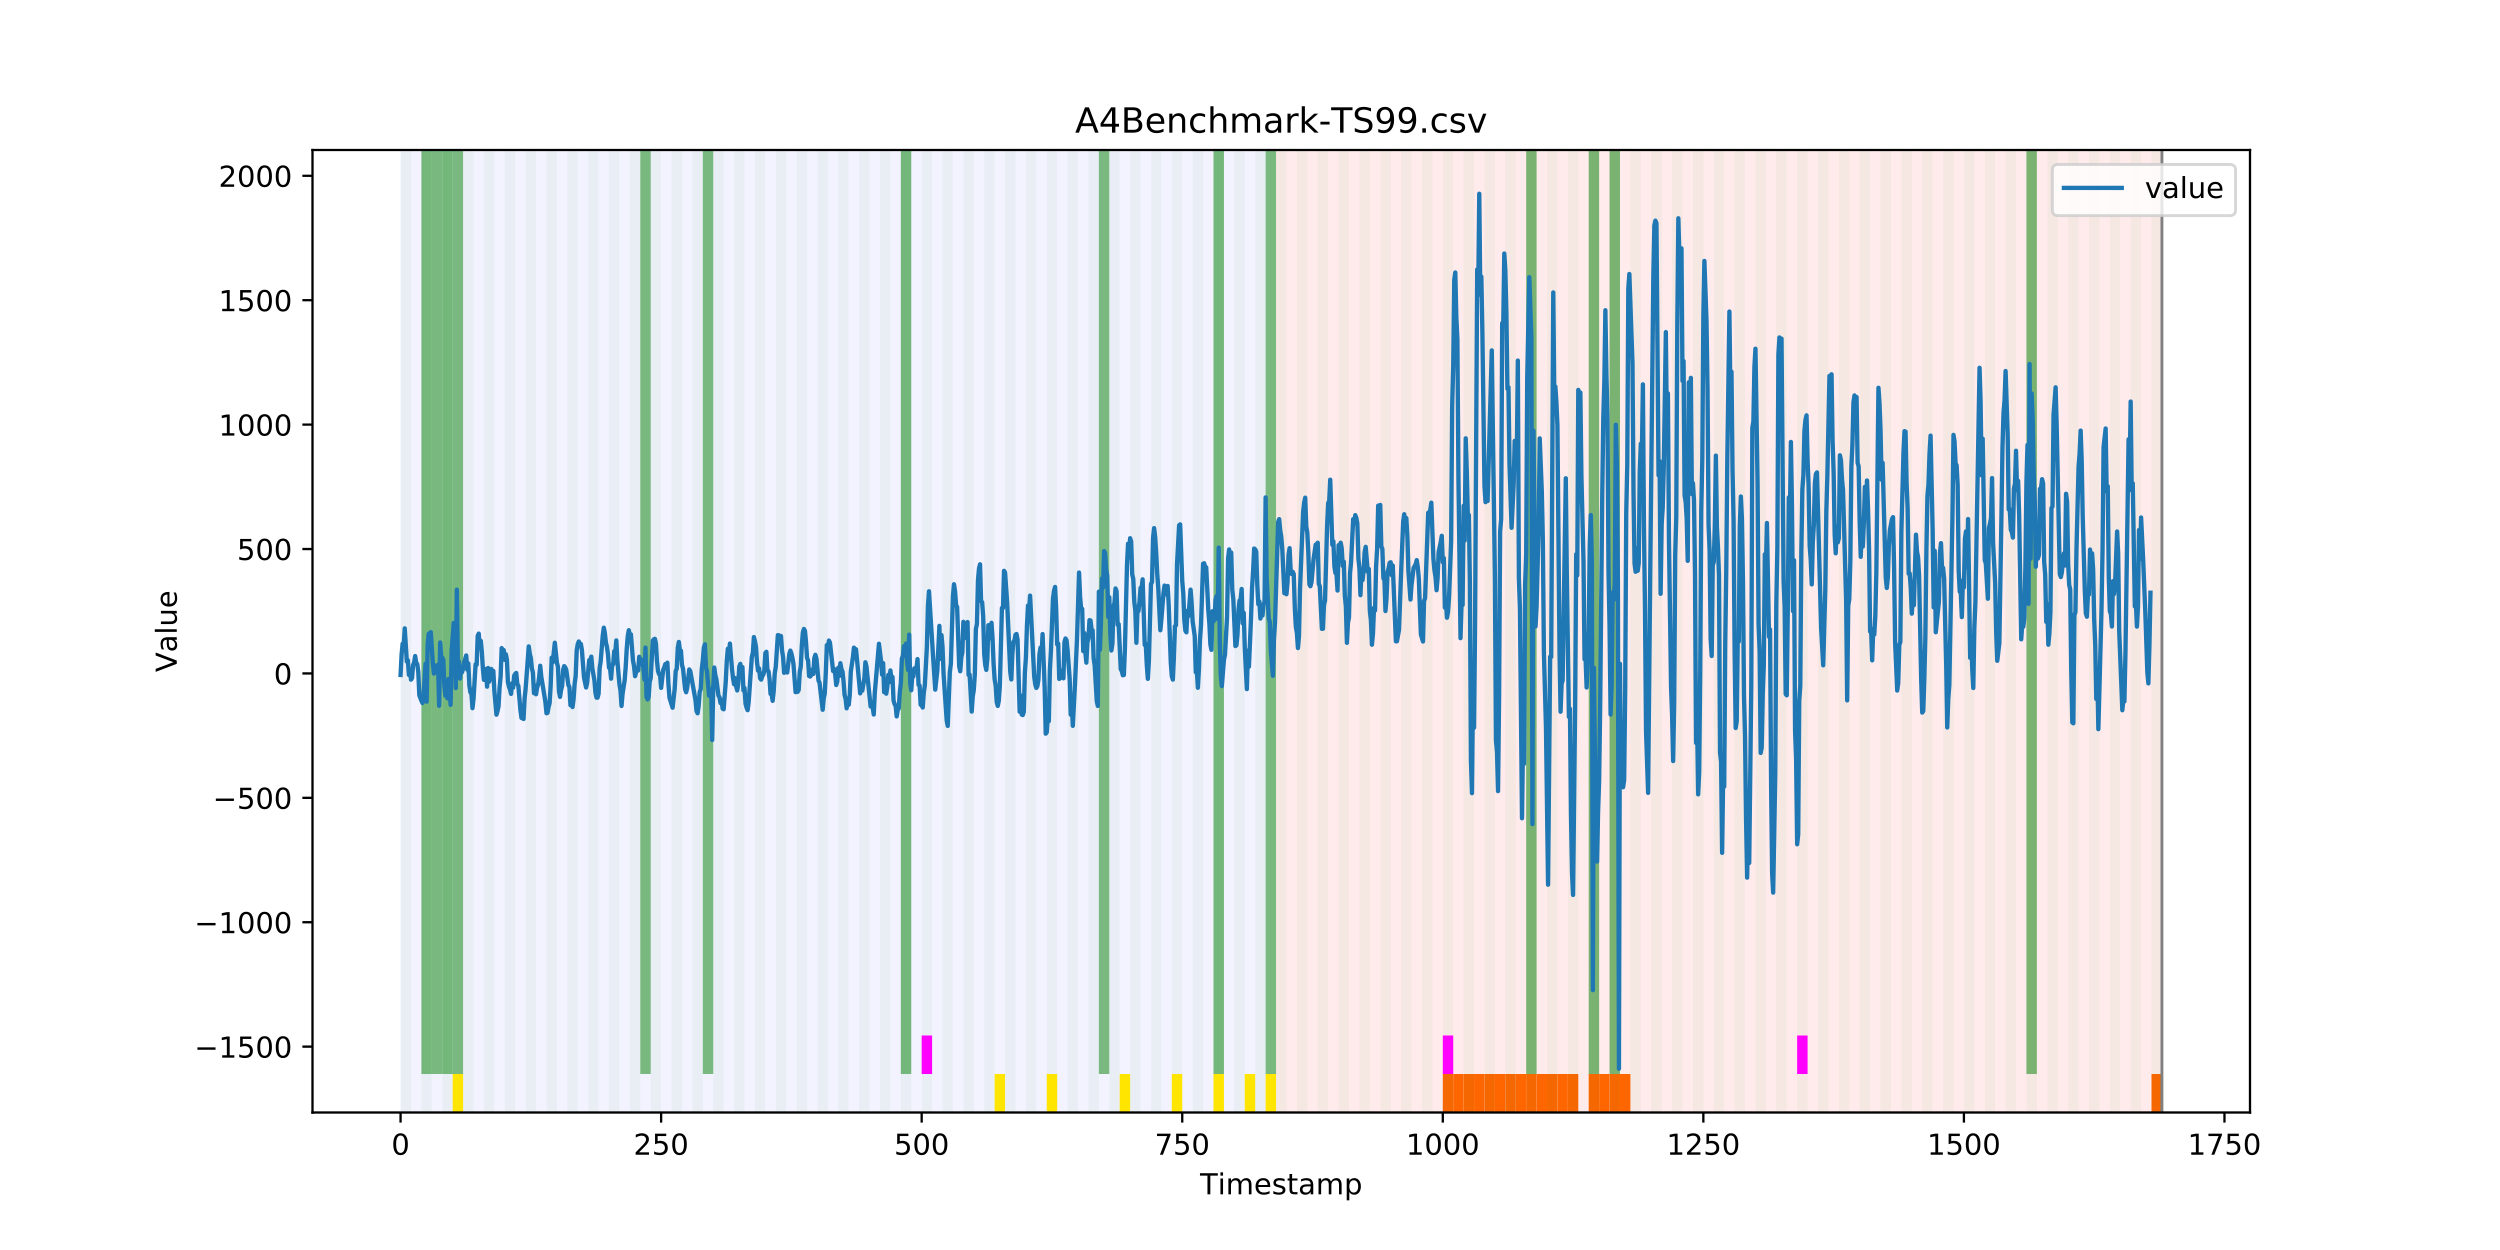 <?xml version="1.0" encoding="utf-8" standalone="no"?>
<!DOCTYPE svg PUBLIC "-//W3C//DTD SVG 1.1//EN"
  "http://www.w3.org/Graphics/SVG/1.1/DTD/svg11.dtd">
<!-- Created with matplotlib (https://matplotlib.org/) -->
<svg height="432pt" version="1.1" viewBox="0 0 864 432" width="864pt" xmlns="http://www.w3.org/2000/svg" xmlns:xlink="http://www.w3.org/1999/xlink">
 <defs>
  <style type="text/css">
*{stroke-linecap:butt;stroke-linejoin:round;}
  </style>
 </defs>
 <g id="figure_1">
  <g id="patch_1">
   <path d="M 0 432 
L 864 432 
L 864 0 
L 0 0 
z
" style="fill:#ffffff;"/>
  </g>
  <g id="axes_1">
   <g id="patch_2">
    <path d="M 108 384.48 
L 777.6 384.48 
L 777.6 51.84 
L 108 51.84 
z
" style="fill:#ffffff;"/>
   </g>
   <g id="patch_3">
    <path clip-path="url(#p15df4cb30a)" d="M 138.436 384.48 
L 138.436 51.84 
L 440.999 51.84 
L 440.999 384.48 
z
" style="fill:#0000ff;opacity:0.05;"/>
   </g>
   <g id="patch_4">
    <path clip-path="url(#p15df4cb30a)" d="M 440.999 384.48 
L 440.999 51.84 
L 747.164 51.84 
L 747.164 384.48 
z
" style="fill:#ff0000;opacity:0.08;"/>
   </g>
   <g id="patch_5">
    <path clip-path="url(#p15df4cb30a)" d="M 138.436 384.48 
L 138.436 51.84 
L 142.038 51.84 
L 142.038 384.48 
z
" style="fill:#008000;opacity:0.04;"/>
   </g>
   <g id="patch_6">
    <path clip-path="url(#p15df4cb30a)" d="M 145.64 384.48 
L 145.64 51.84 
L 149.242 51.84 
L 149.242 384.48 
z
" style="fill:#008000;opacity:0.04;"/>
   </g>
   <g id="patch_7">
    <path clip-path="url(#p15df4cb30a)" d="M 145.64 371.174 
L 145.64 51.84 
L 149.242 51.84 
L 149.242 371.174 
z
" style="fill:#008000;opacity:0.5;"/>
   </g>
   <g id="patch_8">
    <path clip-path="url(#p15df4cb30a)" d="M 149.242 371.174 
L 149.242 51.84 
L 152.844 51.84 
L 152.844 371.174 
z
" style="fill:#008000;opacity:0.5;"/>
   </g>
   <g id="patch_9">
    <path clip-path="url(#p15df4cb30a)" d="M 152.844 384.48 
L 152.844 51.84 
L 156.446 51.84 
L 156.446 384.48 
z
" style="fill:#008000;opacity:0.04;"/>
   </g>
   <g id="patch_10">
    <path clip-path="url(#p15df4cb30a)" d="M 152.844 371.174 
L 152.844 51.84 
L 156.446 51.84 
L 156.446 371.174 
z
" style="fill:#008000;opacity:0.5;"/>
   </g>
   <g id="patch_11">
    <path clip-path="url(#p15df4cb30a)" d="M 156.446 371.174 
L 156.446 51.84 
L 160.048 51.84 
L 160.048 371.174 
z
" style="fill:#008000;opacity:0.5;"/>
   </g>
   <g id="patch_12">
    <path clip-path="url(#p15df4cb30a)" d="M 156.446 384.48 
L 156.446 371.174 
L 160.048 371.174 
L 160.048 384.48 
z
" style="fill:#ffe500;"/>
   </g>
   <g id="patch_13">
    <path clip-path="url(#p15df4cb30a)" d="M 160.048 384.48 
L 160.048 51.84 
L 163.65 51.84 
L 163.65 384.48 
z
" style="fill:#008000;opacity:0.04;"/>
   </g>
   <g id="patch_14">
    <path clip-path="url(#p15df4cb30a)" d="M 167.252 384.48 
L 167.252 51.84 
L 170.854 51.84 
L 170.854 384.48 
z
" style="fill:#008000;opacity:0.04;"/>
   </g>
   <g id="patch_15">
    <path clip-path="url(#p15df4cb30a)" d="M 174.456 384.48 
L 174.456 51.84 
L 178.058 51.84 
L 178.058 384.48 
z
" style="fill:#008000;opacity:0.04;"/>
   </g>
   <g id="patch_16">
    <path clip-path="url(#p15df4cb30a)" d="M 181.66 384.48 
L 181.66 51.84 
L 185.262 51.84 
L 185.262 384.48 
z
" style="fill:#008000;opacity:0.04;"/>
   </g>
   <g id="patch_17">
    <path clip-path="url(#p15df4cb30a)" d="M 188.863 384.48 
L 188.863 51.84 
L 192.465 51.84 
L 192.465 384.48 
z
" style="fill:#008000;opacity:0.04;"/>
   </g>
   <g id="patch_18">
    <path clip-path="url(#p15df4cb30a)" d="M 196.067 384.48 
L 196.067 51.84 
L 199.669 51.84 
L 199.669 384.48 
z
" style="fill:#008000;opacity:0.04;"/>
   </g>
   <g id="patch_19">
    <path clip-path="url(#p15df4cb30a)" d="M 498.63 384.48 
L 498.63 371.174 
L 502.232 371.174 
L 502.232 384.48 
z
" style="fill:#ff6600;"/>
   </g>
   <g id="patch_20">
    <path clip-path="url(#p15df4cb30a)" d="M 502.232 384.48 
L 502.232 371.174 
L 505.834 371.174 
L 505.834 384.48 
z
" style="fill:#ff6600;"/>
   </g>
   <g id="patch_21">
    <path clip-path="url(#p15df4cb30a)" d="M 203.271 384.48 
L 203.271 51.84 
L 206.873 51.84 
L 206.873 384.48 
z
" style="fill:#008000;opacity:0.04;"/>
   </g>
   <g id="patch_22">
    <path clip-path="url(#p15df4cb30a)" d="M 505.834 384.48 
L 505.834 371.174 
L 509.436 371.174 
L 509.436 384.48 
z
" style="fill:#ff6600;"/>
   </g>
   <g id="patch_23">
    <path clip-path="url(#p15df4cb30a)" d="M 509.436 384.48 
L 509.436 371.174 
L 513.038 371.174 
L 513.038 384.48 
z
" style="fill:#ff6600;"/>
   </g>
   <g id="patch_24">
    <path clip-path="url(#p15df4cb30a)" d="M 210.475 384.48 
L 210.475 51.84 
L 214.077 51.84 
L 214.077 384.48 
z
" style="fill:#008000;opacity:0.04;"/>
   </g>
   <g id="patch_25">
    <path clip-path="url(#p15df4cb30a)" d="M 513.038 384.48 
L 513.038 371.174 
L 516.64 371.174 
L 516.64 384.48 
z
" style="fill:#ff6600;"/>
   </g>
   <g id="patch_26">
    <path clip-path="url(#p15df4cb30a)" d="M 516.64 384.48 
L 516.64 371.174 
L 520.242 371.174 
L 520.242 384.48 
z
" style="fill:#ff6600;"/>
   </g>
   <g id="patch_27">
    <path clip-path="url(#p15df4cb30a)" d="M 217.679 384.48 
L 217.679 51.84 
L 221.281 51.84 
L 221.281 384.48 
z
" style="fill:#008000;opacity:0.04;"/>
   </g>
   <g id="patch_28">
    <path clip-path="url(#p15df4cb30a)" d="M 520.242 384.48 
L 520.242 371.174 
L 523.844 371.174 
L 523.844 384.48 
z
" style="fill:#ff6600;"/>
   </g>
   <g id="patch_29">
    <path clip-path="url(#p15df4cb30a)" d="M 221.281 371.174 
L 221.281 51.84 
L 224.883 51.84 
L 224.883 371.174 
z
" style="fill:#008000;opacity:0.5;"/>
   </g>
   <g id="patch_30">
    <path clip-path="url(#p15df4cb30a)" d="M 523.844 384.48 
L 523.844 371.174 
L 527.446 371.174 
L 527.446 384.48 
z
" style="fill:#ff6600;"/>
   </g>
   <g id="patch_31">
    <path clip-path="url(#p15df4cb30a)" d="M 224.883 384.48 
L 224.883 51.84 
L 228.485 51.84 
L 228.485 384.48 
z
" style="fill:#008000;opacity:0.04;"/>
   </g>
   <g id="patch_32">
    <path clip-path="url(#p15df4cb30a)" d="M 527.446 384.48 
L 527.446 371.174 
L 531.047 371.174 
L 531.047 384.48 
z
" style="fill:#ff6600;"/>
   </g>
   <g id="patch_33">
    <path clip-path="url(#p15df4cb30a)" d="M 531.047 384.48 
L 531.047 371.174 
L 534.649 371.174 
L 534.649 384.48 
z
" style="fill:#ff6600;"/>
   </g>
   <g id="patch_34">
    <path clip-path="url(#p15df4cb30a)" d="M 232.087 384.48 
L 232.087 51.84 
L 235.689 51.84 
L 235.689 384.48 
z
" style="fill:#008000;opacity:0.04;"/>
   </g>
   <g id="patch_35">
    <path clip-path="url(#p15df4cb30a)" d="M 534.649 384.48 
L 534.649 371.174 
L 538.251 371.174 
L 538.251 384.48 
z
" style="fill:#ff6600;"/>
   </g>
   <g id="patch_36">
    <path clip-path="url(#p15df4cb30a)" d="M 538.251 384.48 
L 538.251 371.174 
L 541.853 371.174 
L 541.853 384.48 
z
" style="fill:#ff6600;"/>
   </g>
   <g id="patch_37">
    <path clip-path="url(#p15df4cb30a)" d="M 239.291 384.48 
L 239.291 51.84 
L 242.893 51.84 
L 242.893 384.48 
z
" style="fill:#008000;opacity:0.04;"/>
   </g>
   <g id="patch_38">
    <path clip-path="url(#p15df4cb30a)" d="M 541.853 384.48 
L 541.853 371.174 
L 545.455 371.174 
L 545.455 384.48 
z
" style="fill:#ff6600;"/>
   </g>
   <g id="patch_39">
    <path clip-path="url(#p15df4cb30a)" d="M 242.893 371.174 
L 242.893 51.84 
L 246.494 51.84 
L 246.494 371.174 
z
" style="fill:#008000;opacity:0.5;"/>
   </g>
   <g id="patch_40">
    <path clip-path="url(#p15df4cb30a)" d="M 246.494 384.48 
L 246.494 51.84 
L 250.096 51.84 
L 250.096 384.48 
z
" style="fill:#008000;opacity:0.04;"/>
   </g>
   <g id="patch_41">
    <path clip-path="url(#p15df4cb30a)" d="M 549.057 384.48 
L 549.057 371.174 
L 552.659 371.174 
L 552.659 384.48 
z
" style="fill:#ff6600;"/>
   </g>
   <g id="patch_42">
    <path clip-path="url(#p15df4cb30a)" d="M 552.659 384.48 
L 552.659 371.174 
L 556.261 371.174 
L 556.261 384.48 
z
" style="fill:#ff6600;"/>
   </g>
   <g id="patch_43">
    <path clip-path="url(#p15df4cb30a)" d="M 253.698 384.48 
L 253.698 51.84 
L 257.3 51.84 
L 257.3 384.48 
z
" style="fill:#008000;opacity:0.04;"/>
   </g>
   <g id="patch_44">
    <path clip-path="url(#p15df4cb30a)" d="M 556.261 384.48 
L 556.261 371.174 
L 559.863 371.174 
L 559.863 384.48 
z
" style="fill:#ff6600;"/>
   </g>
   <g id="patch_45">
    <path clip-path="url(#p15df4cb30a)" d="M 559.863 384.48 
L 559.863 371.174 
L 563.465 371.174 
L 563.465 384.48 
z
" style="fill:#ff6600;"/>
   </g>
   <g id="patch_46">
    <path clip-path="url(#p15df4cb30a)" d="M 260.902 384.48 
L 260.902 51.84 
L 264.504 51.84 
L 264.504 384.48 
z
" style="fill:#008000;opacity:0.04;"/>
   </g>
   <g id="patch_47">
    <path clip-path="url(#p15df4cb30a)" d="M 268.106 384.48 
L 268.106 51.84 
L 271.708 51.84 
L 271.708 384.48 
z
" style="fill:#008000;opacity:0.04;"/>
   </g>
   <g id="patch_48">
    <path clip-path="url(#p15df4cb30a)" d="M 275.31 384.48 
L 275.31 51.84 
L 278.912 51.84 
L 278.912 384.48 
z
" style="fill:#008000;opacity:0.04;"/>
   </g>
   <g id="patch_49">
    <path clip-path="url(#p15df4cb30a)" d="M 282.514 384.48 
L 282.514 51.84 
L 286.116 51.84 
L 286.116 384.48 
z
" style="fill:#008000;opacity:0.04;"/>
   </g>
   <g id="patch_50">
    <path clip-path="url(#p15df4cb30a)" d="M 289.718 384.48 
L 289.718 51.84 
L 293.32 51.84 
L 293.32 384.48 
z
" style="fill:#008000;opacity:0.04;"/>
   </g>
   <g id="patch_51">
    <path clip-path="url(#p15df4cb30a)" d="M 296.922 384.48 
L 296.922 51.84 
L 300.524 51.84 
L 300.524 384.48 
z
" style="fill:#008000;opacity:0.04;"/>
   </g>
   <g id="patch_52">
    <path clip-path="url(#p15df4cb30a)" d="M 304.125 384.48 
L 304.125 51.84 
L 307.727 51.84 
L 307.727 384.48 
z
" style="fill:#008000;opacity:0.04;"/>
   </g>
   <g id="patch_53">
    <path clip-path="url(#p15df4cb30a)" d="M 311.329 384.48 
L 311.329 51.84 
L 314.931 51.84 
L 314.931 384.48 
z
" style="fill:#008000;opacity:0.04;"/>
   </g>
   <g id="patch_54">
    <path clip-path="url(#p15df4cb30a)" d="M 311.329 371.174 
L 311.329 51.84 
L 314.931 51.84 
L 314.931 371.174 
z
" style="fill:#008000;opacity:0.5;"/>
   </g>
   <g id="patch_55">
    <path clip-path="url(#p15df4cb30a)" d="M 318.533 384.48 
L 318.533 51.84 
L 322.135 51.84 
L 322.135 384.48 
z
" style="fill:#008000;opacity:0.04;"/>
   </g>
   <g id="patch_56">
    <path clip-path="url(#p15df4cb30a)" d="M 318.533 371.174 
L 318.533 357.869 
L 322.135 357.869 
L 322.135 371.174 
z
" style="fill:#ff00ff;"/>
   </g>
   <g id="patch_57">
    <path clip-path="url(#p15df4cb30a)" d="M 325.737 384.48 
L 325.737 51.84 
L 329.339 51.84 
L 329.339 384.48 
z
" style="fill:#008000;opacity:0.04;"/>
   </g>
   <g id="patch_58">
    <path clip-path="url(#p15df4cb30a)" d="M 332.941 384.48 
L 332.941 51.84 
L 336.543 51.84 
L 336.543 384.48 
z
" style="fill:#008000;opacity:0.04;"/>
   </g>
   <g id="patch_59">
    <path clip-path="url(#p15df4cb30a)" d="M 340.145 384.48 
L 340.145 51.84 
L 343.747 51.84 
L 343.747 384.48 
z
" style="fill:#008000;opacity:0.04;"/>
   </g>
   <g id="patch_60">
    <path clip-path="url(#p15df4cb30a)" d="M 343.747 384.48 
L 343.747 371.174 
L 347.349 371.174 
L 347.349 384.48 
z
" style="fill:#ffe500;"/>
   </g>
   <g id="patch_61">
    <path clip-path="url(#p15df4cb30a)" d="M 347.349 384.48 
L 347.349 51.84 
L 350.951 51.84 
L 350.951 384.48 
z
" style="fill:#008000;opacity:0.04;"/>
   </g>
   <g id="patch_62">
    <path clip-path="url(#p15df4cb30a)" d="M 354.553 384.48 
L 354.553 51.84 
L 358.154 51.84 
L 358.154 384.48 
z
" style="fill:#008000;opacity:0.04;"/>
   </g>
   <g id="patch_63">
    <path clip-path="url(#p15df4cb30a)" d="M 361.756 384.48 
L 361.756 51.84 
L 365.358 51.84 
L 365.358 384.48 
z
" style="fill:#008000;opacity:0.04;"/>
   </g>
   <g id="patch_64">
    <path clip-path="url(#p15df4cb30a)" d="M 361.756 384.48 
L 361.756 371.174 
L 365.358 371.174 
L 365.358 384.48 
z
" style="fill:#ffe500;"/>
   </g>
   <g id="patch_65">
    <path clip-path="url(#p15df4cb30a)" d="M 368.96 384.48 
L 368.96 51.84 
L 372.562 51.84 
L 372.562 384.48 
z
" style="fill:#008000;opacity:0.04;"/>
   </g>
   <g id="patch_66">
    <path clip-path="url(#p15df4cb30a)" d="M 376.164 384.48 
L 376.164 51.84 
L 379.766 51.84 
L 379.766 384.48 
z
" style="fill:#008000;opacity:0.04;"/>
   </g>
   <g id="patch_67">
    <path clip-path="url(#p15df4cb30a)" d="M 379.766 371.174 
L 379.766 51.84 
L 383.368 51.84 
L 383.368 371.174 
z
" style="fill:#008000;opacity:0.5;"/>
   </g>
   <g id="patch_68">
    <path clip-path="url(#p15df4cb30a)" d="M 383.368 384.48 
L 383.368 51.84 
L 386.97 51.84 
L 386.97 384.48 
z
" style="fill:#008000;opacity:0.04;"/>
   </g>
   <g id="patch_69">
    <path clip-path="url(#p15df4cb30a)" d="M 386.97 384.48 
L 386.97 371.174 
L 390.572 371.174 
L 390.572 384.48 
z
" style="fill:#ffe500;"/>
   </g>
   <g id="patch_70">
    <path clip-path="url(#p15df4cb30a)" d="M 390.572 384.48 
L 390.572 51.84 
L 394.174 51.84 
L 394.174 384.48 
z
" style="fill:#008000;opacity:0.04;"/>
   </g>
   <g id="patch_71">
    <path clip-path="url(#p15df4cb30a)" d="M 397.776 384.48 
L 397.776 51.84 
L 401.378 51.84 
L 401.378 384.48 
z
" style="fill:#008000;opacity:0.04;"/>
   </g>
   <g id="patch_72">
    <path clip-path="url(#p15df4cb30a)" d="M 404.98 384.48 
L 404.98 51.84 
L 408.582 51.84 
L 408.582 384.48 
z
" style="fill:#008000;opacity:0.04;"/>
   </g>
   <g id="patch_73">
    <path clip-path="url(#p15df4cb30a)" d="M 404.98 384.48 
L 404.98 371.174 
L 408.582 371.174 
L 408.582 384.48 
z
" style="fill:#ffe500;"/>
   </g>
   <g id="patch_74">
    <path clip-path="url(#p15df4cb30a)" d="M 412.184 384.48 
L 412.184 51.84 
L 415.785 51.84 
L 415.785 384.48 
z
" style="fill:#008000;opacity:0.04;"/>
   </g>
   <g id="patch_75">
    <path clip-path="url(#p15df4cb30a)" d="M 419.387 384.48 
L 419.387 51.84 
L 422.989 51.84 
L 422.989 384.48 
z
" style="fill:#008000;opacity:0.04;"/>
   </g>
   <g id="patch_76">
    <path clip-path="url(#p15df4cb30a)" d="M 419.387 371.174 
L 419.387 51.84 
L 422.989 51.84 
L 422.989 371.174 
z
" style="fill:#008000;opacity:0.5;"/>
   </g>
   <g id="patch_77">
    <path clip-path="url(#p15df4cb30a)" d="M 419.387 384.48 
L 419.387 371.174 
L 422.989 371.174 
L 422.989 384.48 
z
" style="fill:#ffe500;"/>
   </g>
   <g id="patch_78">
    <path clip-path="url(#p15df4cb30a)" d="M 426.591 384.48 
L 426.591 51.84 
L 430.193 51.84 
L 430.193 384.48 
z
" style="fill:#008000;opacity:0.04;"/>
   </g>
   <g id="patch_79">
    <path clip-path="url(#p15df4cb30a)" d="M 430.193 384.48 
L 430.193 371.174 
L 433.795 371.174 
L 433.795 384.48 
z
" style="fill:#ffe500;"/>
   </g>
   <g id="patch_80">
    <path clip-path="url(#p15df4cb30a)" d="M 433.795 384.48 
L 433.795 51.84 
L 437.397 51.84 
L 437.397 384.48 
z
" style="fill:#008000;opacity:0.04;"/>
   </g>
   <g id="patch_81">
    <path clip-path="url(#p15df4cb30a)" d="M 437.397 371.174 
L 437.397 51.84 
L 440.999 51.84 
L 440.999 371.174 
z
" style="fill:#008000;opacity:0.5;"/>
   </g>
   <g id="patch_82">
    <path clip-path="url(#p15df4cb30a)" d="M 437.397 384.48 
L 437.397 371.174 
L 440.999 371.174 
L 440.999 384.48 
z
" style="fill:#ffe500;"/>
   </g>
   <g id="patch_83">
    <path clip-path="url(#p15df4cb30a)" d="M 440.999 384.48 
L 440.999 51.84 
L 444.601 51.84 
L 444.601 384.48 
z
" style="fill:#008000;opacity:0.04;"/>
   </g>
   <g id="patch_84">
    <path clip-path="url(#p15df4cb30a)" d="M 743.562 384.48 
L 743.562 371.174 
L 747.164 371.174 
L 747.164 384.48 
z
" style="fill:#ff6600;"/>
   </g>
   <g id="patch_85">
    <path clip-path="url(#p15df4cb30a)" d="M 448.203 384.48 
L 448.203 51.84 
L 451.805 51.84 
L 451.805 384.48 
z
" style="fill:#008000;opacity:0.04;"/>
   </g>
   <g id="patch_86">
    <path clip-path="url(#p15df4cb30a)" d="M 455.407 384.48 
L 455.407 51.84 
L 459.009 51.84 
L 459.009 384.48 
z
" style="fill:#008000;opacity:0.04;"/>
   </g>
   <g id="patch_87">
    <path clip-path="url(#p15df4cb30a)" d="M 462.611 384.48 
L 462.611 51.84 
L 466.213 51.84 
L 466.213 384.48 
z
" style="fill:#008000;opacity:0.04;"/>
   </g>
   <g id="patch_88">
    <path clip-path="url(#p15df4cb30a)" d="M 469.815 384.48 
L 469.815 51.84 
L 473.416 51.84 
L 473.416 384.48 
z
" style="fill:#008000;opacity:0.04;"/>
   </g>
   <g id="patch_89">
    <path clip-path="url(#p15df4cb30a)" d="M 477.018 384.48 
L 477.018 51.84 
L 480.62 51.84 
L 480.62 384.48 
z
" style="fill:#008000;opacity:0.04;"/>
   </g>
   <g id="patch_90">
    <path clip-path="url(#p15df4cb30a)" d="M 484.222 384.48 
L 484.222 51.84 
L 487.824 51.84 
L 487.824 384.48 
z
" style="fill:#008000;opacity:0.04;"/>
   </g>
   <g id="patch_91">
    <path clip-path="url(#p15df4cb30a)" d="M 491.426 384.48 
L 491.426 51.84 
L 495.028 51.84 
L 495.028 384.48 
z
" style="fill:#008000;opacity:0.04;"/>
   </g>
   <g id="patch_92">
    <path clip-path="url(#p15df4cb30a)" d="M 498.63 384.48 
L 498.63 51.84 
L 502.232 51.84 
L 502.232 384.48 
z
" style="fill:#008000;opacity:0.04;"/>
   </g>
   <g id="patch_93">
    <path clip-path="url(#p15df4cb30a)" d="M 498.63 371.174 
L 498.63 357.869 
L 502.232 357.869 
L 502.232 371.174 
z
" style="fill:#ff00ff;"/>
   </g>
   <g id="patch_94">
    <path clip-path="url(#p15df4cb30a)" d="M 505.834 384.48 
L 505.834 51.84 
L 509.436 51.84 
L 509.436 384.48 
z
" style="fill:#008000;opacity:0.04;"/>
   </g>
   <g id="patch_95">
    <path clip-path="url(#p15df4cb30a)" d="M 513.038 384.48 
L 513.038 51.84 
L 516.64 51.84 
L 516.64 384.48 
z
" style="fill:#008000;opacity:0.04;"/>
   </g>
   <g id="patch_96">
    <path clip-path="url(#p15df4cb30a)" d="M 520.242 384.48 
L 520.242 51.84 
L 523.844 51.84 
L 523.844 384.48 
z
" style="fill:#008000;opacity:0.04;"/>
   </g>
   <g id="patch_97">
    <path clip-path="url(#p15df4cb30a)" d="M 527.446 384.48 
L 527.446 51.84 
L 531.047 51.84 
L 531.047 384.48 
z
" style="fill:#008000;opacity:0.04;"/>
   </g>
   <g id="patch_98">
    <path clip-path="url(#p15df4cb30a)" d="M 527.446 371.174 
L 527.446 51.84 
L 531.047 51.84 
L 531.047 371.174 
z
" style="fill:#008000;opacity:0.5;"/>
   </g>
   <g id="patch_99">
    <path clip-path="url(#p15df4cb30a)" d="M 534.649 384.48 
L 534.649 51.84 
L 538.251 51.84 
L 538.251 384.48 
z
" style="fill:#008000;opacity:0.04;"/>
   </g>
   <g id="patch_100">
    <path clip-path="url(#p15df4cb30a)" d="M 541.853 384.48 
L 541.853 51.84 
L 545.455 51.84 
L 545.455 384.48 
z
" style="fill:#008000;opacity:0.04;"/>
   </g>
   <g id="patch_101">
    <path clip-path="url(#p15df4cb30a)" d="M 549.057 384.48 
L 549.057 51.84 
L 552.659 51.84 
L 552.659 384.48 
z
" style="fill:#008000;opacity:0.04;"/>
   </g>
   <g id="patch_102">
    <path clip-path="url(#p15df4cb30a)" d="M 549.057 371.174 
L 549.057 51.84 
L 552.659 51.84 
L 552.659 371.174 
z
" style="fill:#008000;opacity:0.5;"/>
   </g>
   <g id="patch_103">
    <path clip-path="url(#p15df4cb30a)" d="M 556.261 384.48 
L 556.261 51.84 
L 559.863 51.84 
L 559.863 384.48 
z
" style="fill:#008000;opacity:0.04;"/>
   </g>
   <g id="patch_104">
    <path clip-path="url(#p15df4cb30a)" d="M 556.261 371.174 
L 556.261 51.84 
L 559.863 51.84 
L 559.863 371.174 
z
" style="fill:#008000;opacity:0.5;"/>
   </g>
   <g id="patch_105">
    <path clip-path="url(#p15df4cb30a)" d="M 563.465 384.48 
L 563.465 51.84 
L 567.067 51.84 
L 567.067 384.48 
z
" style="fill:#008000;opacity:0.04;"/>
   </g>
   <g id="patch_106">
    <path clip-path="url(#p15df4cb30a)" d="M 570.669 384.48 
L 570.669 51.84 
L 574.271 51.84 
L 574.271 384.48 
z
" style="fill:#008000;opacity:0.04;"/>
   </g>
   <g id="patch_107">
    <path clip-path="url(#p15df4cb30a)" d="M 577.873 384.48 
L 577.873 51.84 
L 581.475 51.84 
L 581.475 384.48 
z
" style="fill:#008000;opacity:0.04;"/>
   </g>
   <g id="patch_108">
    <path clip-path="url(#p15df4cb30a)" d="M 585.076 384.48 
L 585.076 51.84 
L 588.678 51.84 
L 588.678 384.48 
z
" style="fill:#008000;opacity:0.04;"/>
   </g>
   <g id="patch_109">
    <path clip-path="url(#p15df4cb30a)" d="M 592.28 384.48 
L 592.28 51.84 
L 595.882 51.84 
L 595.882 384.48 
z
" style="fill:#008000;opacity:0.04;"/>
   </g>
   <g id="patch_110">
    <path clip-path="url(#p15df4cb30a)" d="M 599.484 384.48 
L 599.484 51.84 
L 603.086 51.84 
L 603.086 384.48 
z
" style="fill:#008000;opacity:0.04;"/>
   </g>
   <g id="patch_111">
    <path clip-path="url(#p15df4cb30a)" d="M 606.688 384.48 
L 606.688 51.84 
L 610.29 51.84 
L 610.29 384.48 
z
" style="fill:#008000;opacity:0.04;"/>
   </g>
   <g id="patch_112">
    <path clip-path="url(#p15df4cb30a)" d="M 613.892 384.48 
L 613.892 51.84 
L 617.494 51.84 
L 617.494 384.48 
z
" style="fill:#008000;opacity:0.04;"/>
   </g>
   <g id="patch_113">
    <path clip-path="url(#p15df4cb30a)" d="M 621.096 384.48 
L 621.096 51.84 
L 624.698 51.84 
L 624.698 384.48 
z
" style="fill:#008000;opacity:0.04;"/>
   </g>
   <g id="patch_114">
    <path clip-path="url(#p15df4cb30a)" d="M 621.096 371.174 
L 621.096 357.869 
L 624.698 357.869 
L 624.698 371.174 
z
" style="fill:#ff00ff;"/>
   </g>
   <g id="patch_115">
    <path clip-path="url(#p15df4cb30a)" d="M 628.3 384.48 
L 628.3 51.84 
L 631.902 51.84 
L 631.902 384.48 
z
" style="fill:#008000;opacity:0.04;"/>
   </g>
   <g id="patch_116">
    <path clip-path="url(#p15df4cb30a)" d="M 635.504 384.48 
L 635.504 51.84 
L 639.106 51.84 
L 639.106 384.48 
z
" style="fill:#008000;opacity:0.04;"/>
   </g>
   <g id="patch_117">
    <path clip-path="url(#p15df4cb30a)" d="M 642.707 384.48 
L 642.707 51.84 
L 646.309 51.84 
L 646.309 384.48 
z
" style="fill:#008000;opacity:0.04;"/>
   </g>
   <g id="patch_118">
    <path clip-path="url(#p15df4cb30a)" d="M 649.911 384.48 
L 649.911 51.84 
L 653.513 51.84 
L 653.513 384.48 
z
" style="fill:#008000;opacity:0.04;"/>
   </g>
   <g id="patch_119">
    <path clip-path="url(#p15df4cb30a)" d="M 657.115 384.48 
L 657.115 51.84 
L 660.717 51.84 
L 660.717 384.48 
z
" style="fill:#008000;opacity:0.04;"/>
   </g>
   <g id="patch_120">
    <path clip-path="url(#p15df4cb30a)" d="M 664.319 384.48 
L 664.319 51.84 
L 667.921 51.84 
L 667.921 384.48 
z
" style="fill:#008000;opacity:0.04;"/>
   </g>
   <g id="patch_121">
    <path clip-path="url(#p15df4cb30a)" d="M 671.523 384.48 
L 671.523 51.84 
L 675.125 51.84 
L 675.125 384.48 
z
" style="fill:#008000;opacity:0.04;"/>
   </g>
   <g id="patch_122">
    <path clip-path="url(#p15df4cb30a)" d="M 678.727 384.48 
L 678.727 51.84 
L 682.329 51.84 
L 682.329 384.48 
z
" style="fill:#008000;opacity:0.04;"/>
   </g>
   <g id="patch_123">
    <path clip-path="url(#p15df4cb30a)" d="M 685.931 384.48 
L 685.931 51.84 
L 689.533 51.84 
L 689.533 384.48 
z
" style="fill:#008000;opacity:0.04;"/>
   </g>
   <g id="patch_124">
    <path clip-path="url(#p15df4cb30a)" d="M 693.135 384.48 
L 693.135 51.84 
L 696.737 51.84 
L 696.737 384.48 
z
" style="fill:#008000;opacity:0.04;"/>
   </g>
   <g id="patch_125">
    <path clip-path="url(#p15df4cb30a)" d="M 700.338 384.48 
L 700.338 51.84 
L 703.94 51.84 
L 703.94 384.48 
z
" style="fill:#008000;opacity:0.04;"/>
   </g>
   <g id="patch_126">
    <path clip-path="url(#p15df4cb30a)" d="M 700.338 371.174 
L 700.338 51.84 
L 703.94 51.84 
L 703.94 371.174 
z
" style="fill:#008000;opacity:0.5;"/>
   </g>
   <g id="patch_127">
    <path clip-path="url(#p15df4cb30a)" d="M 707.542 384.48 
L 707.542 51.84 
L 711.144 51.84 
L 711.144 384.48 
z
" style="fill:#008000;opacity:0.04;"/>
   </g>
   <g id="patch_128">
    <path clip-path="url(#p15df4cb30a)" d="M 714.746 384.48 
L 714.746 51.84 
L 718.348 51.84 
L 718.348 384.48 
z
" style="fill:#008000;opacity:0.04;"/>
   </g>
   <g id="patch_129">
    <path clip-path="url(#p15df4cb30a)" d="M 721.95 384.48 
L 721.95 51.84 
L 725.552 51.84 
L 725.552 384.48 
z
" style="fill:#008000;opacity:0.04;"/>
   </g>
   <g id="patch_130">
    <path clip-path="url(#p15df4cb30a)" d="M 729.154 384.48 
L 729.154 51.84 
L 732.756 51.84 
L 732.756 384.48 
z
" style="fill:#008000;opacity:0.04;"/>
   </g>
   <g id="patch_131">
    <path clip-path="url(#p15df4cb30a)" d="M 736.358 384.48 
L 736.358 51.84 
L 739.96 51.84 
L 739.96 384.48 
z
" style="fill:#008000;opacity:0.04;"/>
   </g>
   <g id="patch_132">
    <path clip-path="url(#p15df4cb30a)" d="M 743.562 384.48 
L 743.562 51.84 
L 747.164 51.84 
L 747.164 384.48 
z
" style="fill:#008000;opacity:0.04;"/>
   </g>
   <g id="matplotlib.axis_1">
    <g id="xtick_1">
     <g id="line2d_1">
      <defs>
       <path d="M 0 0 
L 0 3.5 
" id="m871e7df12a" style="stroke:#000000;stroke-width:0.8;"/>
      </defs>
      <g>
       <use style="stroke:#000000;stroke-width:0.8;" x="138.436" xlink:href="#m871e7df12a" y="384.48"/>
      </g>
     </g>
     <g id="text_1">
      <!-- 0 -->
      <defs>
       <path d="M 31.781 66.406 
Q 24.172 66.406 20.328 58.906 
Q 16.5 51.422 16.5 36.375 
Q 16.5 21.391 20.328 13.891 
Q 24.172 6.391 31.781 6.391 
Q 39.453 6.391 43.281 13.891 
Q 47.125 21.391 47.125 36.375 
Q 47.125 51.422 43.281 58.906 
Q 39.453 66.406 31.781 66.406 
z
M 31.781 74.219 
Q 44.047 74.219 50.516 64.516 
Q 56.984 54.828 56.984 36.375 
Q 56.984 17.969 50.516 8.266 
Q 44.047 -1.422 31.781 -1.422 
Q 19.531 -1.422 13.062 8.266 
Q 6.594 17.969 6.594 36.375 
Q 6.594 54.828 13.062 64.516 
Q 19.531 74.219 31.781 74.219 
z
" id="DejaVuSans-48"/>
      </defs>
      <g transform="translate(135.255 399.078)scale(0.1 -0.1)">
       <use xlink:href="#DejaVuSans-48"/>
      </g>
     </g>
    </g>
    <g id="xtick_2">
     <g id="line2d_2">
      <g>
       <use style="stroke:#000000;stroke-width:0.8;" x="228.485" xlink:href="#m871e7df12a" y="384.48"/>
      </g>
     </g>
     <g id="text_2">
      <!-- 250 -->
      <defs>
       <path d="M 19.188 8.297 
L 53.609 8.297 
L 53.609 0 
L 7.328 0 
L 7.328 8.297 
Q 12.938 14.109 22.625 23.891 
Q 32.328 33.688 34.812 36.531 
Q 39.547 41.844 41.422 45.531 
Q 43.312 49.219 43.312 52.781 
Q 43.312 58.594 39.234 62.25 
Q 35.156 65.922 28.609 65.922 
Q 23.969 65.922 18.812 64.312 
Q 13.672 62.703 7.812 59.422 
L 7.812 69.391 
Q 13.766 71.781 18.938 73 
Q 24.125 74.219 28.422 74.219 
Q 39.75 74.219 46.484 68.547 
Q 53.219 62.891 53.219 53.422 
Q 53.219 48.922 51.531 44.891 
Q 49.859 40.875 45.406 35.406 
Q 44.188 33.984 37.641 27.219 
Q 31.109 20.453 19.188 8.297 
z
" id="DejaVuSans-50"/>
       <path d="M 10.797 72.906 
L 49.516 72.906 
L 49.516 64.594 
L 19.828 64.594 
L 19.828 46.734 
Q 21.969 47.469 24.109 47.828 
Q 26.266 48.188 28.422 48.188 
Q 40.625 48.188 47.75 41.5 
Q 54.891 34.812 54.891 23.391 
Q 54.891 11.625 47.562 5.094 
Q 40.234 -1.422 26.906 -1.422 
Q 22.312 -1.422 17.547 -0.641 
Q 12.797 0.141 7.719 1.703 
L 7.719 11.625 
Q 12.109 9.234 16.797 8.062 
Q 21.484 6.891 26.703 6.891 
Q 35.156 6.891 40.078 11.328 
Q 45.016 15.766 45.016 23.391 
Q 45.016 31 40.078 35.438 
Q 35.156 39.891 26.703 39.891 
Q 22.75 39.891 18.812 39.016 
Q 14.891 38.141 10.797 36.281 
z
" id="DejaVuSans-53"/>
      </defs>
      <g transform="translate(218.941 399.078)scale(0.1 -0.1)">
       <use xlink:href="#DejaVuSans-50"/>
       <use x="63.623" xlink:href="#DejaVuSans-53"/>
       <use x="127.246" xlink:href="#DejaVuSans-48"/>
      </g>
     </g>
    </g>
    <g id="xtick_3">
     <g id="line2d_3">
      <g>
       <use style="stroke:#000000;stroke-width:0.8;" x="318.533" xlink:href="#m871e7df12a" y="384.48"/>
      </g>
     </g>
     <g id="text_3">
      <!-- 500 -->
      <g transform="translate(308.989 399.078)scale(0.1 -0.1)">
       <use xlink:href="#DejaVuSans-53"/>
       <use x="63.623" xlink:href="#DejaVuSans-48"/>
       <use x="127.246" xlink:href="#DejaVuSans-48"/>
      </g>
     </g>
    </g>
    <g id="xtick_4">
     <g id="line2d_4">
      <g>
       <use style="stroke:#000000;stroke-width:0.8;" x="408.582" xlink:href="#m871e7df12a" y="384.48"/>
      </g>
     </g>
     <g id="text_4">
      <!-- 750 -->
      <defs>
       <path d="M 8.203 72.906 
L 55.078 72.906 
L 55.078 68.703 
L 28.609 0 
L 18.312 0 
L 43.219 64.594 
L 8.203 64.594 
z
" id="DejaVuSans-55"/>
      </defs>
      <g transform="translate(399.038 399.078)scale(0.1 -0.1)">
       <use xlink:href="#DejaVuSans-55"/>
       <use x="63.623" xlink:href="#DejaVuSans-53"/>
       <use x="127.246" xlink:href="#DejaVuSans-48"/>
      </g>
     </g>
    </g>
    <g id="xtick_5">
     <g id="line2d_5">
      <g>
       <use style="stroke:#000000;stroke-width:0.8;" x="498.63" xlink:href="#m871e7df12a" y="384.48"/>
      </g>
     </g>
     <g id="text_5">
      <!-- 1000 -->
      <defs>
       <path d="M 12.406 8.297 
L 28.516 8.297 
L 28.516 63.922 
L 10.984 60.406 
L 10.984 69.391 
L 28.422 72.906 
L 38.281 72.906 
L 38.281 8.297 
L 54.391 8.297 
L 54.391 0 
L 12.406 0 
z
" id="DejaVuSans-49"/>
      </defs>
      <g transform="translate(485.905 399.078)scale(0.1 -0.1)">
       <use xlink:href="#DejaVuSans-49"/>
       <use x="63.623" xlink:href="#DejaVuSans-48"/>
       <use x="127.246" xlink:href="#DejaVuSans-48"/>
       <use x="190.869" xlink:href="#DejaVuSans-48"/>
      </g>
     </g>
    </g>
    <g id="xtick_6">
     <g id="line2d_6">
      <g>
       <use style="stroke:#000000;stroke-width:0.8;" x="588.678" xlink:href="#m871e7df12a" y="384.48"/>
      </g>
     </g>
     <g id="text_6">
      <!-- 1250 -->
      <g transform="translate(575.953 399.078)scale(0.1 -0.1)">
       <use xlink:href="#DejaVuSans-49"/>
       <use x="63.623" xlink:href="#DejaVuSans-50"/>
       <use x="127.246" xlink:href="#DejaVuSans-53"/>
       <use x="190.869" xlink:href="#DejaVuSans-48"/>
      </g>
     </g>
    </g>
    <g id="xtick_7">
     <g id="line2d_7">
      <g>
       <use style="stroke:#000000;stroke-width:0.8;" x="678.727" xlink:href="#m871e7df12a" y="384.48"/>
      </g>
     </g>
     <g id="text_7">
      <!-- 1500 -->
      <g transform="translate(666.002 399.078)scale(0.1 -0.1)">
       <use xlink:href="#DejaVuSans-49"/>
       <use x="63.623" xlink:href="#DejaVuSans-53"/>
       <use x="127.246" xlink:href="#DejaVuSans-48"/>
       <use x="190.869" xlink:href="#DejaVuSans-48"/>
      </g>
     </g>
    </g>
    <g id="xtick_8">
     <g id="line2d_8">
      <g>
       <use style="stroke:#000000;stroke-width:0.8;" x="768.775" xlink:href="#m871e7df12a" y="384.48"/>
      </g>
     </g>
     <g id="text_8">
      <!-- 1750 -->
      <g transform="translate(756.05 399.078)scale(0.1 -0.1)">
       <use xlink:href="#DejaVuSans-49"/>
       <use x="63.623" xlink:href="#DejaVuSans-55"/>
       <use x="127.246" xlink:href="#DejaVuSans-53"/>
       <use x="190.869" xlink:href="#DejaVuSans-48"/>
      </g>
     </g>
    </g>
    <g id="text_9">
     <!-- Timestamp -->
     <defs>
      <path d="M -0.297 72.906 
L 61.375 72.906 
L 61.375 64.594 
L 35.5 64.594 
L 35.5 0 
L 25.594 0 
L 25.594 64.594 
L -0.297 64.594 
z
" id="DejaVuSans-84"/>
      <path d="M 9.422 54.688 
L 18.406 54.688 
L 18.406 0 
L 9.422 0 
z
M 9.422 75.984 
L 18.406 75.984 
L 18.406 64.594 
L 9.422 64.594 
z
" id="DejaVuSans-105"/>
      <path d="M 52 44.188 
Q 55.375 50.25 60.062 53.125 
Q 64.75 56 71.094 56 
Q 79.641 56 84.281 50.016 
Q 88.922 44.047 88.922 33.016 
L 88.922 0 
L 79.891 0 
L 79.891 32.719 
Q 79.891 40.578 77.094 44.375 
Q 74.312 48.188 68.609 48.188 
Q 61.625 48.188 57.562 43.547 
Q 53.516 38.922 53.516 30.906 
L 53.516 0 
L 44.484 0 
L 44.484 32.719 
Q 44.484 40.625 41.703 44.406 
Q 38.922 48.188 33.109 48.188 
Q 26.219 48.188 22.156 43.531 
Q 18.109 38.875 18.109 30.906 
L 18.109 0 
L 9.078 0 
L 9.078 54.688 
L 18.109 54.688 
L 18.109 46.188 
Q 21.188 51.219 25.484 53.609 
Q 29.781 56 35.688 56 
Q 41.656 56 45.828 52.969 
Q 50 49.953 52 44.188 
z
" id="DejaVuSans-109"/>
      <path d="M 56.203 29.594 
L 56.203 25.203 
L 14.891 25.203 
Q 15.484 15.922 20.484 11.062 
Q 25.484 6.203 34.422 6.203 
Q 39.594 6.203 44.453 7.469 
Q 49.312 8.734 54.109 11.281 
L 54.109 2.781 
Q 49.266 0.734 44.188 -0.344 
Q 39.109 -1.422 33.891 -1.422 
Q 20.797 -1.422 13.156 6.188 
Q 5.516 13.812 5.516 26.812 
Q 5.516 40.234 12.766 48.109 
Q 20.016 56 32.328 56 
Q 43.359 56 49.781 48.891 
Q 56.203 41.797 56.203 29.594 
z
M 47.219 32.234 
Q 47.125 39.594 43.094 43.984 
Q 39.062 48.391 32.422 48.391 
Q 24.906 48.391 20.391 44.141 
Q 15.875 39.891 15.188 32.172 
z
" id="DejaVuSans-101"/>
      <path d="M 44.281 53.078 
L 44.281 44.578 
Q 40.484 46.531 36.375 47.5 
Q 32.281 48.484 27.875 48.484 
Q 21.188 48.484 17.844 46.438 
Q 14.5 44.391 14.5 40.281 
Q 14.5 37.156 16.891 35.375 
Q 19.281 33.594 26.516 31.984 
L 29.594 31.297 
Q 39.156 29.25 43.188 25.516 
Q 47.219 21.781 47.219 15.094 
Q 47.219 7.469 41.188 3.016 
Q 35.156 -1.422 24.609 -1.422 
Q 20.219 -1.422 15.453 -0.562 
Q 10.688 0.297 5.422 2 
L 5.422 11.281 
Q 10.406 8.688 15.234 7.391 
Q 20.062 6.109 24.812 6.109 
Q 31.156 6.109 34.562 8.281 
Q 37.984 10.453 37.984 14.406 
Q 37.984 18.062 35.516 20.016 
Q 33.062 21.969 24.703 23.781 
L 21.578 24.516 
Q 13.234 26.266 9.516 29.906 
Q 5.812 33.547 5.812 39.891 
Q 5.812 47.609 11.281 51.797 
Q 16.75 56 26.812 56 
Q 31.781 56 36.172 55.266 
Q 40.578 54.547 44.281 53.078 
z
" id="DejaVuSans-115"/>
      <path d="M 18.312 70.219 
L 18.312 54.688 
L 36.812 54.688 
L 36.812 47.703 
L 18.312 47.703 
L 18.312 18.016 
Q 18.312 11.328 20.141 9.422 
Q 21.969 7.516 27.594 7.516 
L 36.812 7.516 
L 36.812 0 
L 27.594 0 
Q 17.188 0 13.234 3.875 
Q 9.281 7.766 9.281 18.016 
L 9.281 47.703 
L 2.688 47.703 
L 2.688 54.688 
L 9.281 54.688 
L 9.281 70.219 
z
" id="DejaVuSans-116"/>
      <path d="M 34.281 27.484 
Q 23.391 27.484 19.188 25 
Q 14.984 22.516 14.984 16.5 
Q 14.984 11.719 18.141 8.906 
Q 21.297 6.109 26.703 6.109 
Q 34.188 6.109 38.703 11.406 
Q 43.219 16.703 43.219 25.484 
L 43.219 27.484 
z
M 52.203 31.203 
L 52.203 0 
L 43.219 0 
L 43.219 8.297 
Q 40.141 3.328 35.547 0.953 
Q 30.953 -1.422 24.312 -1.422 
Q 15.922 -1.422 10.953 3.297 
Q 6 8.016 6 15.922 
Q 6 25.141 12.172 29.828 
Q 18.359 34.516 30.609 34.516 
L 43.219 34.516 
L 43.219 35.406 
Q 43.219 41.609 39.141 45 
Q 35.062 48.391 27.688 48.391 
Q 23 48.391 18.547 47.266 
Q 14.109 46.141 10.016 43.891 
L 10.016 52.203 
Q 14.938 54.109 19.578 55.047 
Q 24.219 56 28.609 56 
Q 40.484 56 46.344 49.844 
Q 52.203 43.703 52.203 31.203 
z
" id="DejaVuSans-97"/>
      <path d="M 18.109 8.203 
L 18.109 -20.797 
L 9.078 -20.797 
L 9.078 54.688 
L 18.109 54.688 
L 18.109 46.391 
Q 20.953 51.266 25.266 53.625 
Q 29.594 56 35.594 56 
Q 45.562 56 51.781 48.094 
Q 58.016 40.188 58.016 27.297 
Q 58.016 14.406 51.781 6.484 
Q 45.562 -1.422 35.594 -1.422 
Q 29.594 -1.422 25.266 0.953 
Q 20.953 3.328 18.109 8.203 
z
M 48.688 27.297 
Q 48.688 37.203 44.609 42.844 
Q 40.531 48.484 33.406 48.484 
Q 26.266 48.484 22.188 42.844 
Q 18.109 37.203 18.109 27.297 
Q 18.109 17.391 22.188 11.75 
Q 26.266 6.109 33.406 6.109 
Q 40.531 6.109 44.609 11.75 
Q 48.688 17.391 48.688 27.297 
z
" id="DejaVuSans-112"/>
     </defs>
     <g transform="translate(414.739 412.757)scale(0.1 -0.1)">
      <use xlink:href="#DejaVuSans-84"/>
      <use x="61.037" xlink:href="#DejaVuSans-105"/>
      <use x="88.82" xlink:href="#DejaVuSans-109"/>
      <use x="186.232" xlink:href="#DejaVuSans-101"/>
      <use x="247.756" xlink:href="#DejaVuSans-115"/>
      <use x="299.855" xlink:href="#DejaVuSans-116"/>
      <use x="339.064" xlink:href="#DejaVuSans-97"/>
      <use x="400.344" xlink:href="#DejaVuSans-109"/>
      <use x="497.756" xlink:href="#DejaVuSans-112"/>
     </g>
    </g>
   </g>
   <g id="matplotlib.axis_2">
    <g id="ytick_1">
     <g id="line2d_9">
      <defs>
       <path d="M 0 0 
L -3.5 0 
" id="mbe5dac0d0e" style="stroke:#000000;stroke-width:0.8;"/>
      </defs>
      <g>
       <use style="stroke:#000000;stroke-width:0.8;" x="108" xlink:href="#mbe5dac0d0e" y="361.719"/>
      </g>
     </g>
     <g id="text_10">
      <!-- −1500 -->
      <defs>
       <path d="M 10.594 35.5 
L 73.188 35.5 
L 73.188 27.203 
L 10.594 27.203 
z
" id="DejaVuSans-8722"/>
      </defs>
      <g transform="translate(67.17 365.519)scale(0.1 -0.1)">
       <use xlink:href="#DejaVuSans-8722"/>
       <use x="83.789" xlink:href="#DejaVuSans-49"/>
       <use x="147.412" xlink:href="#DejaVuSans-53"/>
       <use x="211.035" xlink:href="#DejaVuSans-48"/>
       <use x="274.658" xlink:href="#DejaVuSans-48"/>
      </g>
     </g>
    </g>
    <g id="ytick_2">
     <g id="line2d_10">
      <g>
       <use style="stroke:#000000;stroke-width:0.8;" x="108" xlink:href="#mbe5dac0d0e" y="318.725"/>
      </g>
     </g>
     <g id="text_11">
      <!-- −1000 -->
      <g transform="translate(67.17 322.524)scale(0.1 -0.1)">
       <use xlink:href="#DejaVuSans-8722"/>
       <use x="83.789" xlink:href="#DejaVuSans-49"/>
       <use x="147.412" xlink:href="#DejaVuSans-48"/>
       <use x="211.035" xlink:href="#DejaVuSans-48"/>
       <use x="274.658" xlink:href="#DejaVuSans-48"/>
      </g>
     </g>
    </g>
    <g id="ytick_3">
     <g id="line2d_11">
      <g>
       <use style="stroke:#000000;stroke-width:0.8;" x="108" xlink:href="#mbe5dac0d0e" y="275.73"/>
      </g>
     </g>
     <g id="text_12">
      <!-- −500 -->
      <g transform="translate(73.533 279.529)scale(0.1 -0.1)">
       <use xlink:href="#DejaVuSans-8722"/>
       <use x="83.789" xlink:href="#DejaVuSans-53"/>
       <use x="147.412" xlink:href="#DejaVuSans-48"/>
       <use x="211.035" xlink:href="#DejaVuSans-48"/>
      </g>
     </g>
    </g>
    <g id="ytick_4">
     <g id="line2d_12">
      <g>
       <use style="stroke:#000000;stroke-width:0.8;" x="108" xlink:href="#mbe5dac0d0e" y="232.735"/>
      </g>
     </g>
     <g id="text_13">
      <!-- 0 -->
      <g transform="translate(94.638 236.534)scale(0.1 -0.1)">
       <use xlink:href="#DejaVuSans-48"/>
      </g>
     </g>
    </g>
    <g id="ytick_5">
     <g id="line2d_13">
      <g>
       <use style="stroke:#000000;stroke-width:0.8;" x="108" xlink:href="#mbe5dac0d0e" y="189.74"/>
      </g>
     </g>
     <g id="text_14">
      <!-- 500 -->
      <g transform="translate(81.912 193.539)scale(0.1 -0.1)">
       <use xlink:href="#DejaVuSans-53"/>
       <use x="63.623" xlink:href="#DejaVuSans-48"/>
       <use x="127.246" xlink:href="#DejaVuSans-48"/>
      </g>
     </g>
    </g>
    <g id="ytick_6">
     <g id="line2d_14">
      <g>
       <use style="stroke:#000000;stroke-width:0.8;" x="108" xlink:href="#mbe5dac0d0e" y="146.745"/>
      </g>
     </g>
     <g id="text_15">
      <!-- 1000 -->
      <g transform="translate(75.55 150.544)scale(0.1 -0.1)">
       <use xlink:href="#DejaVuSans-49"/>
       <use x="63.623" xlink:href="#DejaVuSans-48"/>
       <use x="127.246" xlink:href="#DejaVuSans-48"/>
       <use x="190.869" xlink:href="#DejaVuSans-48"/>
      </g>
     </g>
    </g>
    <g id="ytick_7">
     <g id="line2d_15">
      <g>
       <use style="stroke:#000000;stroke-width:0.8;" x="108" xlink:href="#mbe5dac0d0e" y="103.75"/>
      </g>
     </g>
     <g id="text_16">
      <!-- 1500 -->
      <g transform="translate(75.55 107.549)scale(0.1 -0.1)">
       <use xlink:href="#DejaVuSans-49"/>
       <use x="63.623" xlink:href="#DejaVuSans-53"/>
       <use x="127.246" xlink:href="#DejaVuSans-48"/>
       <use x="190.869" xlink:href="#DejaVuSans-48"/>
      </g>
     </g>
    </g>
    <g id="ytick_8">
     <g id="line2d_16">
      <g>
       <use style="stroke:#000000;stroke-width:0.8;" x="108" xlink:href="#mbe5dac0d0e" y="60.755"/>
      </g>
     </g>
     <g id="text_17">
      <!-- 2000 -->
      <g transform="translate(75.55 64.555)scale(0.1 -0.1)">
       <use xlink:href="#DejaVuSans-50"/>
       <use x="63.623" xlink:href="#DejaVuSans-48"/>
       <use x="127.246" xlink:href="#DejaVuSans-48"/>
       <use x="190.869" xlink:href="#DejaVuSans-48"/>
      </g>
     </g>
    </g>
    <g id="text_18">
     <!-- Value -->
     <defs>
      <path d="M 28.609 0 
L 0.781 72.906 
L 11.078 72.906 
L 34.188 11.531 
L 57.328 72.906 
L 67.578 72.906 
L 39.797 0 
z
" id="DejaVuSans-86"/>
      <path d="M 9.422 75.984 
L 18.406 75.984 
L 18.406 0 
L 9.422 0 
z
" id="DejaVuSans-108"/>
      <path d="M 8.5 21.578 
L 8.5 54.688 
L 17.484 54.688 
L 17.484 21.922 
Q 17.484 14.156 20.5 10.266 
Q 23.531 6.391 29.594 6.391 
Q 36.859 6.391 41.078 11.031 
Q 45.312 15.672 45.312 23.688 
L 45.312 54.688 
L 54.297 54.688 
L 54.297 0 
L 45.312 0 
L 45.312 8.406 
Q 42.047 3.422 37.719 1 
Q 33.406 -1.422 27.688 -1.422 
Q 18.266 -1.422 13.375 4.438 
Q 8.5 10.297 8.5 21.578 
z
M 31.109 56 
z
" id="DejaVuSans-117"/>
     </defs>
     <g transform="translate(61.091 232.273)rotate(-90)scale(0.1 -0.1)">
      <use xlink:href="#DejaVuSans-86"/>
      <use x="68.299" xlink:href="#DejaVuSans-97"/>
      <use x="129.578" xlink:href="#DejaVuSans-108"/>
      <use x="157.361" xlink:href="#DejaVuSans-117"/>
      <use x="220.74" xlink:href="#DejaVuSans-101"/>
     </g>
    </g>
   </g>
   <g id="line2d_17">
    <path clip-path="url(#p15df4cb30a)" d="M 138.436 233.265 
L 138.797 226.147 
L 139.157 222.461 
L 139.517 223.057 
L 139.877 217.166 
L 140.598 228.642 
L 140.958 228.19 
L 141.318 233.248 
L 141.678 231.388 
L 142.038 234.887 
L 142.398 234.341 
L 142.759 229.832 
L 143.119 228.968 
L 143.479 226.73 
L 143.839 229.071 
L 144.199 229.471 
L 144.56 232.183 
L 144.92 240.307 
L 145.64 242.153 
L 146 242.966 
L 146.361 240.67 
L 147.081 229.369 
L 147.441 242.485 
L 147.801 222.724 
L 148.162 219.057 
L 148.522 218.854 
L 148.882 218.491 
L 149.602 229.41 
L 149.963 232.791 
L 150.323 232.385 
L 150.683 229.998 
L 151.043 230.896 
L 151.403 229.74 
L 151.764 243.913 
L 152.124 222.049 
L 152.484 227.147 
L 152.844 227.271 
L 153.204 227.963 
L 153.564 236.817 
L 153.925 240.438 
L 154.285 237.531 
L 154.645 241.343 
L 155.005 234.643 
L 155.365 236.786 
L 155.726 243.599 
L 156.086 224.922 
L 156.806 215.298 
L 157.166 217.821 
L 157.527 237.799 
L 157.887 203.797 
L 158.247 230.327 
L 158.607 228.59 
L 158.967 234.508 
L 159.328 231.636 
L 159.688 232.313 
L 160.048 230.993 
L 160.408 228.986 
L 161.129 226.523 
L 161.489 231.459 
L 161.849 229.28 
L 162.209 236.919 
L 162.569 239.275 
L 162.93 239.801 
L 163.29 244.739 
L 163.65 241.499 
L 164.37 229.572 
L 164.731 229.746 
L 165.091 219.752 
L 165.451 218.974 
L 165.811 223.255 
L 166.171 221.484 
L 166.531 225.444 
L 166.892 231.181 
L 167.252 234.957 
L 167.612 234.292 
L 167.972 231.175 
L 168.332 237.318 
L 168.693 230.86 
L 169.053 235.593 
L 169.413 234.231 
L 169.773 231.196 
L 170.133 232.742 
L 170.494 231.869 
L 170.854 238.856 
L 171.574 246.99 
L 171.934 245.775 
L 172.295 244.075 
L 172.655 237.603 
L 173.015 233.803 
L 173.375 223.988 
L 173.735 224.701 
L 174.096 224.671 
L 174.456 228.056 
L 174.816 226.118 
L 175.176 227.921 
L 175.536 235.704 
L 175.897 237.329 
L 176.257 238.267 
L 176.617 239.801 
L 176.977 236.166 
L 177.337 237.649 
L 177.697 233.543 
L 178.058 232.907 
L 178.418 232.581 
L 178.778 236.382 
L 179.138 236.99 
L 179.859 245.441 
L 180.219 248.112 
L 180.579 248.221 
L 180.939 248.488 
L 181.299 241.412 
L 181.66 238.035 
L 182.74 223.402 
L 183.1 226 
L 183.461 227.408 
L 183.821 230.982 
L 184.181 232.481 
L 184.541 239.562 
L 184.901 236.924 
L 185.262 239.939 
L 185.622 237.647 
L 185.982 236.541 
L 186.342 233.917 
L 186.702 230.078 
L 187.063 233.798 
L 188.503 242.682 
L 188.863 246.494 
L 189.224 246.364 
L 189.584 244.34 
L 189.944 243.015 
L 190.304 236.994 
L 190.664 227.301 
L 191.025 228.875 
L 191.745 222.134 
L 192.465 229.052 
L 192.826 230.435 
L 193.186 239.043 
L 193.546 240.838 
L 193.906 238.505 
L 194.266 237.095 
L 194.627 231.475 
L 194.987 230.216 
L 195.347 230.658 
L 195.707 231.516 
L 196.428 236.801 
L 196.788 237.382 
L 197.148 243.7 
L 197.508 242.846 
L 197.868 244.352 
L 198.229 241.611 
L 198.589 236.346 
L 198.949 233.624 
L 199.309 224.747 
L 199.669 222.602 
L 200.029 221.695 
L 200.39 222.56 
L 200.75 222.568 
L 201.11 224.685 
L 201.83 234.187 
L 202.551 237.593 
L 202.911 236.019 
L 203.631 228.154 
L 203.992 228.447 
L 204.352 226.944 
L 204.712 231.002 
L 205.432 235.14 
L 205.793 239.434 
L 206.153 241.095 
L 206.513 241.112 
L 206.873 239.778 
L 207.233 230.947 
L 207.594 228.556 
L 208.314 219.608 
L 208.674 216.918 
L 209.034 218.708 
L 209.395 222.014 
L 209.755 223.565 
L 210.115 226.172 
L 210.475 230.77 
L 210.835 230.981 
L 211.195 234.549 
L 211.556 229.804 
L 211.916 229.598 
L 212.276 225.053 
L 212.636 225.471 
L 212.996 221.332 
L 213.357 228.31 
L 214.077 236.536 
L 214.437 238.606 
L 214.797 243.977 
L 215.158 239.75 
L 215.878 235.108 
L 216.238 230.584 
L 216.598 224.2 
L 216.959 219.822 
L 217.319 217.802 
L 217.679 219.438 
L 218.039 219.227 
L 218.76 228.282 
L 219.12 230.201 
L 219.48 233.688 
L 219.84 232.338 
L 220.2 231.646 
L 220.561 231.718 
L 220.921 226.978 
L 221.281 228.951 
L 221.641 227.943 
L 222.001 228.834 
L 222.361 230.804 
L 222.722 234.88 
L 223.082 223.804 
L 223.442 240.863 
L 223.802 241.72 
L 224.162 240.949 
L 224.523 235.68 
L 224.883 234.324 
L 225.603 221.423 
L 225.963 220.949 
L 226.324 220.773 
L 226.684 222.336 
L 227.044 228.371 
L 227.404 231.898 
L 227.764 232.985 
L 228.125 233.356 
L 228.485 237.724 
L 229.205 231.524 
L 229.565 230.683 
L 229.926 229.516 
L 230.286 230.212 
L 230.646 229.029 
L 231.006 236.307 
L 231.366 241.103 
L 232.447 244.584 
L 233.167 238.073 
L 233.527 231.915 
L 233.888 231.065 
L 234.248 223.838 
L 234.608 221.865 
L 234.968 224.742 
L 235.328 224.876 
L 235.689 229.815 
L 236.049 231.087 
L 236.769 238.175 
L 237.129 239.239 
L 237.49 237.764 
L 238.21 231.362 
L 238.57 231.973 
L 240.371 242.007 
L 240.731 245.761 
L 241.092 246.509 
L 241.452 243.961 
L 241.812 239.167 
L 242.172 238.145 
L 242.532 231.232 
L 242.893 228.271 
L 243.253 223.855 
L 243.613 222.672 
L 243.973 230.598 
L 244.333 231.99 
L 245.054 240.42 
L 245.774 238.285 
L 246.134 255.743 
L 246.494 237.394 
L 246.855 230.693 
L 247.215 233.34 
L 247.575 234.733 
L 248.295 240.388 
L 248.656 240.972 
L 249.016 242.98 
L 249.376 241.881 
L 249.736 244.905 
L 250.096 245.131 
L 250.817 235.616 
L 251.177 228.401 
L 251.537 224.198 
L 251.897 226.683 
L 252.258 222.419 
L 252.978 231.222 
L 253.338 234.388 
L 253.698 236.483 
L 254.059 234.376 
L 254.419 237.244 
L 254.779 238.612 
L 255.139 236.335 
L 255.499 230.396 
L 255.859 229.434 
L 256.22 231.904 
L 256.58 230.56 
L 256.94 238.63 
L 257.3 237.776 
L 257.66 243.216 
L 258.021 244.56 
L 258.381 245.436 
L 258.741 242.638 
L 259.822 227.141 
L 260.182 225.63 
L 260.542 220.177 
L 260.902 221.588 
L 261.262 223.557 
L 261.623 228.898 
L 261.983 231.774 
L 262.343 231.02 
L 262.703 234.432 
L 263.063 234.875 
L 263.424 233.694 
L 263.784 233.192 
L 264.144 231.772 
L 264.504 225.707 
L 264.864 225.268 
L 265.225 231.725 
L 265.585 231.964 
L 265.945 234.605 
L 266.305 239.84 
L 266.665 239.878 
L 267.025 242.214 
L 267.386 238.935 
L 267.746 232.76 
L 268.106 230.462 
L 268.826 219.499 
L 269.187 219.554 
L 269.547 220.142 
L 269.907 219.815 
L 270.267 224.831 
L 270.627 226.966 
L 270.988 232.524 
L 271.348 232.112 
L 271.708 232.018 
L 272.068 232.412 
L 272.789 225.99 
L 273.149 224.844 
L 273.509 225.846 
L 273.869 227.377 
L 274.229 229.552 
L 274.95 239.21 
L 275.31 239.085 
L 275.67 239.093 
L 276.03 238.443 
L 276.391 232.274 
L 276.751 230.324 
L 277.111 223.088 
L 277.471 218.578 
L 277.831 217.372 
L 278.192 217.996 
L 278.552 221.831 
L 278.912 227.424 
L 279.272 228.194 
L 279.632 233.647 
L 279.992 233.813 
L 280.353 233.328 
L 280.713 231.397 
L 281.073 232.915 
L 281.433 227.464 
L 281.793 226.306 
L 282.154 227.599 
L 282.874 235.235 
L 283.234 235.954 
L 284.315 245.296 
L 284.675 241.377 
L 285.035 239.647 
L 285.395 232.554 
L 285.756 222.955 
L 286.116 223.813 
L 286.476 221.379 
L 286.836 222.125 
L 287.917 231.897 
L 288.277 231.183 
L 288.637 232.913 
L 288.997 236.743 
L 289.358 235.569 
L 289.718 230.763 
L 290.078 233.584 
L 290.438 229.217 
L 290.798 231.275 
L 291.158 232.055 
L 291.519 235.388 
L 291.879 240.133 
L 292.239 241.506 
L 292.599 244.787 
L 292.959 241.984 
L 293.32 243.581 
L 293.68 240.185 
L 294.04 232.097 
L 294.76 227.16 
L 295.121 223.833 
L 295.481 226.365 
L 295.841 224.378 
L 297.282 239.626 
L 297.642 237.386 
L 298.002 238.699 
L 298.723 234.437 
L 299.083 228.877 
L 299.443 230.344 
L 300.884 244.167 
L 301.244 243.497 
L 301.604 244.532 
L 301.964 246.932 
L 302.324 239.494 
L 303.765 222.487 
L 304.486 228.421 
L 304.846 233.142 
L 305.206 229.182 
L 305.566 239.222 
L 305.926 238.821 
L 306.287 239.743 
L 306.647 237.415 
L 307.007 233.23 
L 307.367 235.739 
L 307.727 231.71 
L 308.088 234.822 
L 308.448 233.945 
L 308.808 242.102 
L 309.168 243.368 
L 309.528 243.874 
L 309.889 247.59 
L 310.249 245.435 
L 310.609 244.824 
L 310.969 239.328 
L 311.329 236.118 
L 311.69 227.649 
L 312.05 226.704 
L 312.41 223.308 
L 312.77 226.378 
L 313.13 222.442 
L 313.49 228.804 
L 313.851 231.551 
L 314.211 219.326 
L 314.571 236.269 
L 314.931 238.549 
L 315.291 233.486 
L 315.652 233.822 
L 316.012 230.979 
L 316.732 230.994 
L 317.092 227.79 
L 317.453 236.684 
L 317.813 236.917 
L 318.173 243.557 
L 318.533 243.786 
L 318.893 244.512 
L 319.254 239.512 
L 319.614 236.91 
L 320.334 223.498 
L 320.694 209.443 
L 321.055 204.34 
L 322.495 227.254 
L 323.216 238.338 
L 323.936 231.742 
L 324.656 216.298 
L 325.017 227.666 
L 325.377 219.477 
L 325.737 223.56 
L 326.097 232.917 
L 327.178 249.04 
L 327.538 250.87 
L 328.258 232.302 
L 328.619 229.375 
L 329.339 205.985 
L 329.699 201.919 
L 330.059 204.291 
L 330.42 209.059 
L 330.78 209.775 
L 331.5 230.287 
L 331.86 231.991 
L 332.221 227.182 
L 332.581 225.56 
L 332.941 214.909 
L 333.301 220.516 
L 333.661 216.268 
L 334.022 215.809 
L 334.382 214.988 
L 334.742 233.26 
L 335.102 233.138 
L 335.822 245.919 
L 336.183 240.69 
L 336.543 238.455 
L 336.903 232.901 
L 337.263 217.403 
L 337.623 215.645 
L 337.984 200.51 
L 338.344 196.49 
L 338.704 195.027 
L 339.064 207.769 
L 339.424 208.089 
L 339.785 212.991 
L 340.145 226.129 
L 340.505 229.815 
L 340.865 231.513 
L 341.225 227.66 
L 341.586 216.064 
L 341.946 217.299 
L 342.306 220.61 
L 342.666 215.247 
L 343.026 220.667 
L 343.387 229.496 
L 343.747 234.778 
L 344.107 237.04 
L 344.467 242.634 
L 344.827 243.973 
L 345.188 242.18 
L 345.548 236.998 
L 346.268 210.11 
L 346.628 210.136 
L 346.988 197.282 
L 347.349 197.842 
L 348.069 208.204 
L 349.15 232.216 
L 349.51 234.814 
L 349.87 225.86 
L 350.23 221.815 
L 350.59 221.471 
L 350.951 219.375 
L 351.311 219.107 
L 351.671 221.078 
L 352.391 245.971 
L 352.752 240.325 
L 353.112 246.963 
L 353.472 247.119 
L 353.832 245.999 
L 354.192 232.49 
L 354.553 227.226 
L 354.913 216.304 
L 355.273 209.29 
L 355.633 211.393 
L 355.993 205.846 
L 357.434 233.972 
L 357.794 236.583 
L 358.154 237.753 
L 358.515 237.141 
L 358.875 234.917 
L 359.235 226.111 
L 359.595 223.833 
L 359.955 226.593 
L 360.316 219.134 
L 361.036 237.675 
L 361.396 253.554 
L 361.756 253.093 
L 362.117 248.016 
L 362.477 249.226 
L 362.837 231.579 
L 363.197 225.111 
L 363.918 206.835 
L 364.278 204.163 
L 364.638 202.853 
L 364.998 210.159 
L 365.358 222.726 
L 365.719 222.437 
L 366.079 234.643 
L 366.439 231.716 
L 366.799 234.201 
L 367.159 233.645 
L 367.52 234.425 
L 367.88 221.866 
L 368.24 220.651 
L 368.6 221.285 
L 368.96 224.864 
L 369.681 234.584 
L 370.041 247.003 
L 370.401 243.178 
L 370.761 250.849 
L 371.482 237.033 
L 372.202 221.041 
L 372.922 197.875 
L 373.283 206.29 
L 373.643 210.38 
L 374.003 210.418 
L 374.363 225.023 
L 374.723 218.781 
L 375.084 225.334 
L 375.444 229.009 
L 375.804 222.06 
L 376.164 220.554 
L 376.524 214.329 
L 376.885 214.435 
L 377.245 217.625 
L 377.605 217.843 
L 377.965 227.478 
L 378.325 229.983 
L 379.046 242.346 
L 379.406 243.976 
L 379.766 204.481 
L 380.126 224.561 
L 380.486 215.077 
L 380.847 199.945 
L 381.207 203.085 
L 381.567 190.464 
L 381.927 191.152 
L 382.287 196.757 
L 382.648 198.977 
L 383.008 213.209 
L 383.368 206.4 
L 383.728 219.149 
L 384.088 224.814 
L 384.449 222.411 
L 384.809 209.584 
L 385.169 208.335 
L 385.529 203.37 
L 385.889 204.337 
L 386.25 215.942 
L 386.61 215.696 
L 387.33 231.29 
L 387.69 231.894 
L 388.051 233.377 
L 388.411 233.266 
L 388.771 224.219 
L 389.491 195.254 
L 389.852 187.905 
L 390.212 191.934 
L 390.572 186.007 
L 390.932 187.175 
L 391.292 198.518 
L 391.653 200.004 
L 392.013 207.995 
L 392.373 211.081 
L 392.733 222.158 
L 393.093 211.51 
L 393.453 211.198 
L 393.814 208.017 
L 394.174 203.174 
L 394.534 203.267 
L 394.894 200.212 
L 395.615 222.884 
L 395.975 222.543 
L 396.335 229.859 
L 396.695 234.615 
L 397.055 228.389 
L 397.776 201.79 
L 398.136 201.189 
L 398.496 185.928 
L 398.856 182.517 
L 399.217 185.518 
L 399.577 190.967 
L 399.937 198.322 
L 400.297 203.303 
L 401.018 217.808 
L 401.378 213.958 
L 402.098 205.017 
L 402.458 202.374 
L 402.819 205.374 
L 403.179 205.17 
L 403.539 202.497 
L 403.899 208.901 
L 404.619 228.986 
L 404.98 233.707 
L 405.34 234.875 
L 405.7 226.985 
L 406.06 216.428 
L 406.42 216.105 
L 406.781 194.995 
L 407.501 181.529 
L 407.861 181.222 
L 408.582 200.77 
L 408.942 205.053 
L 409.302 214.264 
L 409.662 217.975 
L 410.022 218.534 
L 410.383 211.082 
L 410.743 212.872 
L 411.463 203.774 
L 411.823 208.273 
L 412.184 214.837 
L 412.904 219.907 
L 413.264 232.343 
L 413.624 231.526 
L 413.985 237.69 
L 414.345 231.406 
L 414.705 221.181 
L 415.065 216.112 
L 415.785 194.809 
L 416.146 194.661 
L 416.506 195.967 
L 416.866 196.071 
L 417.586 210.811 
L 417.947 215.289 
L 418.307 222.744 
L 418.667 224.59 
L 419.027 211.255 
L 419.387 214.758 
L 419.748 213.595 
L 420.108 207.209 
L 420.468 205.984 
L 420.828 213.963 
L 421.188 189.252 
L 421.549 221.491 
L 421.909 233.626 
L 422.269 237.124 
L 422.989 228.042 
L 423.35 226.304 
L 424.07 213.239 
L 424.43 192.954 
L 424.79 189.888 
L 425.151 194.591 
L 425.511 190.963 
L 425.871 203.759 
L 426.231 207.048 
L 426.951 223.275 
L 427.312 223.009 
L 427.672 219.302 
L 428.032 210.822 
L 428.392 207.541 
L 428.752 207.203 
L 429.113 203.561 
L 429.473 215.387 
L 429.833 211.769 
L 430.193 223.755 
L 430.914 238.154 
L 431.274 224.835 
L 431.634 230.398 
L 432.354 213.652 
L 432.715 203.171 
L 433.075 197.301 
L 433.435 189.567 
L 433.795 189.85 
L 434.155 190.593 
L 434.516 202.091 
L 434.876 208.808 
L 435.236 207.855 
L 435.596 213.768 
L 435.956 212.103 
L 436.317 212.72 
L 436.677 208.889 
L 437.037 207.926 
L 437.397 171.903 
L 437.757 199.756 
L 438.478 213.589 
L 438.838 214.981 
L 439.198 225.031 
L 439.918 233.561 
L 440.279 220.92 
L 440.639 215.273 
L 441.719 180.499 
L 442.08 179.424 
L 442.44 183.248 
L 442.8 185.469 
L 443.16 189.911 
L 443.881 205.019 
L 444.241 201.53 
L 444.601 205.363 
L 444.961 201.228 
L 445.321 191.74 
L 445.682 189.445 
L 446.042 196.89 
L 446.402 198.367 
L 446.762 197.615 
L 447.122 198.418 
L 447.483 210.039 
L 447.843 216.603 
L 448.203 218.71 
L 448.563 223.97 
L 448.923 219.957 
L 449.283 203.529 
L 450.364 176.919 
L 450.724 173.686 
L 451.084 171.994 
L 451.445 182.007 
L 451.805 184.14 
L 452.165 191.084 
L 452.525 201.978 
L 452.885 202.607 
L 453.246 201.3 
L 453.966 193.294 
L 454.686 188.266 
L 455.047 188.041 
L 455.407 187.564 
L 455.767 201.73 
L 456.127 202.671 
L 456.848 217.332 
L 457.208 217.29 
L 457.568 209.105 
L 457.928 207.505 
L 458.649 181.683 
L 459.009 173.89 
L 459.369 173.183 
L 459.729 165.777 
L 460.449 188.295 
L 460.81 187.071 
L 461.17 195.76 
L 461.53 198.052 
L 461.89 198.139 
L 462.25 204.091 
L 462.611 188.419 
L 462.971 190.739 
L 463.331 187.567 
L 463.691 189.41 
L 464.051 195.594 
L 464.412 194.129 
L 464.772 205.817 
L 465.132 209.601 
L 465.492 222.16 
L 465.852 215.205 
L 466.213 213.357 
L 466.573 198.164 
L 466.933 194.25 
L 467.653 179.422 
L 468.014 180.888 
L 468.374 178.034 
L 468.734 178.957 
L 469.094 180.886 
L 469.454 192.885 
L 469.815 196.411 
L 470.175 205.686 
L 470.535 196.921 
L 470.895 200.484 
L 471.255 197.38 
L 471.615 190.882 
L 471.976 188.983 
L 472.696 197.598 
L 473.056 196.631 
L 473.416 211.149 
L 473.777 214.352 
L 474.137 222.814 
L 474.497 219.056 
L 474.857 210.041 
L 475.217 210.991 
L 475.578 195.83 
L 475.938 189.601 
L 476.298 174.745 
L 476.658 174.749 
L 477.018 174.501 
L 477.379 188.863 
L 477.739 189.673 
L 478.099 199.868 
L 478.459 200.379 
L 478.819 211.178 
L 479.18 206.722 
L 479.54 197.714 
L 479.9 196.41 
L 480.26 194.534 
L 480.62 194.321 
L 480.981 198.76 
L 481.341 195.44 
L 482.421 221.649 
L 482.781 221.626 
L 483.502 217.631 
L 484.222 197.89 
L 484.943 180.205 
L 485.303 177.714 
L 485.663 180.603 
L 486.023 179.059 
L 486.383 185.184 
L 486.744 197.379 
L 487.464 207.203 
L 487.824 202.115 
L 488.545 196.267 
L 489.265 194.967 
L 489.625 193.571 
L 489.985 196.008 
L 490.346 200.004 
L 491.066 219.302 
L 491.786 221.705 
L 492.147 207.716 
L 492.507 206.748 
L 493.587 177.199 
L 493.947 177.825 
L 494.308 176.131 
L 494.668 173.725 
L 495.388 193.17 
L 495.748 197.138 
L 496.109 199.466 
L 496.469 203.976 
L 496.829 199.868 
L 497.189 190.838 
L 497.91 187.39 
L 498.27 185.177 
L 498.63 194.292 
L 498.99 192.864 
L 499.35 209.994 
L 499.711 208.087 
L 500.071 213.482 
L 500.431 211.571 
L 500.791 206.428 
L 501.512 187.081 
L 501.872 140.19 
L 502.232 126.525 
L 502.592 96.703 
L 502.952 94.177 
L 503.313 109.718 
L 503.673 117.191 
L 504.033 165.024 
L 504.753 220.548 
L 505.114 208.796 
L 505.474 209.104 
L 505.834 174.773 
L 506.194 186.829 
L 506.554 151.489 
L 506.914 162.705 
L 507.275 177.833 
L 507.635 177.964 
L 507.995 201.401 
L 508.355 262.94 
L 508.715 274.113 
L 509.076 237.872 
L 509.436 251.485 
L 509.796 213.995 
L 510.516 93.12 
L 510.877 100.137 
L 511.237 66.96 
L 511.597 101.886 
L 511.957 95.592 
L 512.317 115.196 
L 513.038 168.006 
L 513.398 173.536 
L 513.758 166.74 
L 514.118 173.146 
L 515.559 121.095 
L 516.64 199.384 
L 517 255.92 
L 517.36 259.86 
L 517.72 273.419 
L 518.08 241.627 
L 518.441 183.743 
L 518.801 179.374 
L 519.161 111.672 
L 519.521 112.247 
L 519.881 87.619 
L 520.242 93.337 
L 520.602 107.926 
L 520.962 134.385 
L 521.322 133.826 
L 521.682 160.403 
L 522.403 182.401 
L 523.123 167.195 
L 523.483 152.358 
L 523.844 153.196 
L 524.204 157.965 
L 524.564 124.614 
L 524.924 199.812 
L 525.284 210.162 
L 526.005 282.797 
L 526.365 254.547 
L 526.725 263.955 
L 527.085 201.847 
L 527.446 191.779 
L 527.806 130.577 
L 528.526 95.803 
L 529.246 116.559 
L 529.607 284.823 
L 529.967 148.855 
L 530.687 216.479 
L 531.047 209.387 
L 531.768 181.015 
L 532.128 151.499 
L 532.848 169.811 
L 533.209 186.542 
L 533.569 225.306 
L 534.289 251.489 
L 535.01 305.75 
L 535.73 226.975 
L 536.09 227.041 
L 536.811 101.065 
L 537.171 138.189 
L 537.531 133.592 
L 537.891 138.922 
L 538.251 147.131 
L 538.972 225.592 
L 539.332 245.971 
L 539.692 236.309 
L 540.052 235.174 
L 541.133 165.283 
L 541.493 198.773 
L 542.213 247.761 
L 542.574 244.976 
L 542.934 281.876 
L 543.294 301.803 
L 543.654 309.29 
L 544.375 242.61 
L 544.735 191.533 
L 545.095 198.867 
L 545.455 134.745 
L 545.815 136.191 
L 546.176 135.67 
L 546.536 164.476 
L 547.256 193.83 
L 547.616 227.853 
L 547.977 227.694 
L 548.337 237.6 
L 548.697 229.885 
L 549.057 218.113 
L 549.417 188.137 
L 549.778 178.003 
L 550.138 193.569 
L 550.498 342.188 
L 550.858 230.785 
L 551.578 293.86 
L 551.939 297.751 
L 552.299 280.63 
L 552.659 269.769 
L 553.019 244.097 
L 553.74 170.688 
L 554.1 144.213 
L 554.46 131.743 
L 554.82 107.211 
L 555.18 129.278 
L 555.541 144.315 
L 555.901 197.704 
L 556.261 216.317 
L 556.621 246.943 
L 556.981 237.028 
L 557.342 204.784 
L 557.702 207.27 
L 558.062 201.588 
L 558.422 146.777 
L 558.782 160.668 
L 559.143 201.329 
L 559.503 369.36 
L 559.863 229.417 
L 560.223 270.514 
L 560.583 260.855 
L 560.944 272.065 
L 561.304 269.512 
L 561.664 238.713 
L 562.024 177.408 
L 562.384 160.437 
L 562.744 99.766 
L 563.105 94.694 
L 564.185 125.524 
L 564.545 170.546 
L 564.906 194.792 
L 565.266 197.604 
L 565.626 189.519 
L 565.986 197.268 
L 566.346 194.613 
L 566.707 162.764 
L 567.067 153.345 
L 567.427 156.771 
L 567.787 132.839 
L 568.147 182.229 
L 568.508 210.325 
L 568.868 252.889 
L 569.588 274.018 
L 570.309 199.237 
L 571.389 95.365 
L 571.749 77.88 
L 572.11 76.254 
L 572.47 77.165 
L 573.19 164.261 
L 573.55 159.355 
L 573.91 205.214 
L 574.271 181.152 
L 574.631 175.51 
L 574.991 161.953 
L 575.711 114.776 
L 576.072 148.174 
L 576.432 135.945 
L 576.792 186.653 
L 577.512 237.26 
L 577.873 247.182 
L 578.233 263.024 
L 578.593 243.261 
L 578.953 191.672 
L 579.313 178.854 
L 579.674 112.099 
L 580.034 75.442 
L 580.394 88.184 
L 580.754 87.411 
L 581.114 85.824 
L 581.475 131.643 
L 581.835 124.771 
L 582.195 171.205 
L 582.555 173.441 
L 582.915 179.255 
L 583.276 193.83 
L 583.636 132.119 
L 583.996 161.938 
L 584.356 130.584 
L 584.716 170.743 
L 585.076 166.968 
L 585.437 172.733 
L 585.797 198.58 
L 586.157 256.741 
L 586.517 249.007 
L 586.877 274.533 
L 587.238 266.922 
L 587.598 232.045 
L 587.958 176.189 
L 588.318 158.481 
L 588.678 108.805 
L 589.039 90.179 
L 589.759 110.667 
L 590.119 134.001 
L 590.479 181.242 
L 590.84 190.373 
L 591.2 220.9 
L 591.56 226.718 
L 591.92 195.347 
L 592.28 194.188 
L 592.641 181.362 
L 593.001 157.459 
L 593.361 182.192 
L 593.721 188.978 
L 594.081 198.923 
L 594.442 260.122 
L 594.802 263.212 
L 595.162 294.739 
L 595.522 268.494 
L 595.882 271.86 
L 596.242 222.375 
L 596.603 196.362 
L 596.963 157.828 
L 597.683 107.67 
L 598.043 136.73 
L 598.404 128.433 
L 598.764 162.524 
L 599.124 179.996 
L 599.484 224.868 
L 599.844 251.597 
L 600.205 249.334 
L 600.565 220.328 
L 600.925 221.736 
L 601.285 181.471 
L 601.645 171.59 
L 602.006 179.205 
L 602.366 200.709 
L 602.726 240.468 
L 603.086 254.555 
L 603.446 283.688 
L 603.807 303.311 
L 604.167 286.538 
L 604.527 298.235 
L 605.247 236.726 
L 605.608 147.939 
L 605.968 145.572 
L 606.328 126.743 
L 606.688 120.515 
L 607.408 166.746 
L 607.769 215.789 
L 608.129 225.252 
L 608.489 260.216 
L 608.849 258.371 
L 609.209 239.875 
L 609.57 230.02 
L 609.93 191.561 
L 610.29 196.072 
L 610.65 180.742 
L 611.371 220.081 
L 611.731 217.55 
L 612.091 271.423 
L 612.451 301.99 
L 612.811 308.487 
L 613.532 267.472 
L 613.892 208.742 
L 614.252 189.292 
L 614.612 122.514 
L 614.973 116.623 
L 615.333 117.359 
L 615.693 117.03 
L 616.413 200.911 
L 616.774 209.875 
L 617.134 239.867 
L 617.494 240.301 
L 617.854 211.181 
L 618.214 171.888 
L 618.575 178.863 
L 618.935 152.736 
L 619.295 174.224 
L 619.655 211.204 
L 620.015 193.616 
L 620.375 252.524 
L 620.736 262.369 
L 621.096 291.782 
L 621.456 288.421 
L 621.816 242.262 
L 622.176 236.984 
L 622.537 190.762 
L 622.897 169.056 
L 623.257 164.081 
L 623.617 148.836 
L 623.977 145.094 
L 624.338 143.546 
L 624.698 159.023 
L 625.058 168.049 
L 625.418 188.528 
L 625.778 193.456 
L 626.139 201.974 
L 626.499 187.582 
L 626.859 181.494 
L 627.219 167.031 
L 627.579 163.804 
L 627.94 163.261 
L 629.38 217.15 
L 630.101 229.936 
L 630.821 203.675 
L 631.181 176.772 
L 631.541 164.093 
L 632.262 129.901 
L 632.622 139.218 
L 632.982 129.355 
L 633.342 152.386 
L 633.703 163.19 
L 634.063 184.696 
L 634.423 191.216 
L 634.783 181.956 
L 635.143 187.451 
L 635.504 185.996 
L 635.864 157.359 
L 636.224 158.989 
L 636.584 165.52 
L 636.944 169.367 
L 638.025 207.475 
L 638.385 242.054 
L 638.745 209.308 
L 639.106 207.156 
L 639.466 194.286 
L 639.826 161.556 
L 640.186 153.82 
L 640.546 139.06 
L 640.907 136.663 
L 641.267 138.277 
L 641.627 137.207 
L 641.987 159.93 
L 642.347 161.21 
L 642.707 180.518 
L 643.068 192.444 
L 643.428 182.086 
L 643.788 188.881 
L 644.148 180.701 
L 644.508 168.259 
L 644.869 178.131 
L 645.229 166.058 
L 645.589 175.78 
L 645.949 189.878 
L 646.309 218.277 
L 646.67 218.258 
L 647.03 228.222 
L 647.39 217.365 
L 647.75 219.295 
L 648.11 212.815 
L 648.471 197.438 
L 649.191 134.018 
L 649.551 139.313 
L 649.911 148.508 
L 650.272 165.799 
L 650.632 159.957 
L 651.712 199.514 
L 652.073 203.197 
L 652.433 199.522 
L 652.793 188.625 
L 653.153 183.19 
L 653.873 179.374 
L 654.234 178.725 
L 654.594 195.978 
L 654.954 221.976 
L 655.674 238.652 
L 656.035 236.021 
L 656.395 222.878 
L 656.755 221.878 
L 657.115 183.717 
L 657.836 156.549 
L 658.196 149.005 
L 658.556 149.166 
L 658.916 166.888 
L 659.276 175.71 
L 659.637 198.294 
L 659.997 198.206 
L 660.357 203.193 
L 660.717 212.078 
L 661.077 206.157 
L 661.438 209.179 
L 662.158 184.783 
L 662.518 190.599 
L 662.878 192.547 
L 663.239 199.107 
L 663.959 234.881 
L 664.319 246.263 
L 664.679 245.75 
L 665.039 234.776 
L 665.4 220.243 
L 665.76 190.244 
L 666.12 171.493 
L 666.48 167.431 
L 666.84 156.887 
L 667.201 150.556 
L 667.921 182.983 
L 668.281 209.911 
L 668.641 190.346 
L 669.002 218.512 
L 670.082 207.897 
L 670.442 191.225 
L 670.803 187.705 
L 671.163 196.124 
L 671.523 196.24 
L 671.883 199.954 
L 672.604 229.675 
L 672.964 251.409 
L 673.324 241.502 
L 673.684 236.852 
L 674.765 178.48 
L 675.125 150.301 
L 675.485 152.571 
L 675.845 160.17 
L 676.205 160.802 
L 676.566 167.635 
L 676.926 197.377 
L 677.286 204.482 
L 677.646 204.876 
L 678.006 213.279 
L 678.367 200.64 
L 678.727 203.006 
L 679.087 186.201 
L 679.447 183.637 
L 679.807 195.91 
L 680.168 179.392 
L 680.888 227.345 
L 681.248 220.106 
L 681.608 231.31 
L 681.969 237.775 
L 682.329 216.986 
L 682.689 208.461 
L 684.13 127.112 
L 684.49 138.621 
L 684.85 164.28 
L 685.21 151.593 
L 685.931 193.617 
L 686.291 194.679 
L 687.011 206.926 
L 687.371 182.482 
L 687.732 181.001 
L 688.092 179.038 
L 688.452 165.226 
L 688.812 187.749 
L 689.533 201.54 
L 689.893 219.114 
L 690.253 228.375 
L 690.973 222.297 
L 691.694 178.537 
L 692.054 154.703 
L 692.414 142.774 
L 692.774 138.307 
L 693.135 128.226 
L 693.855 150.289 
L 694.215 176.071 
L 694.575 176.002 
L 694.936 183.047 
L 695.296 183.874 
L 695.656 185.799 
L 696.016 168.858 
L 696.376 167.162 
L 696.737 155.781 
L 697.097 169.455 
L 697.457 166.189 
L 697.817 178.01 
L 698.537 220.943 
L 698.898 215.563 
L 699.258 216.595 
L 699.618 213.534 
L 699.978 195.404 
L 700.338 166.429 
L 700.699 153.781 
L 701.059 208.69 
L 701.419 125.823 
L 701.779 193.09 
L 702.139 135.98 
L 702.5 145.311 
L 702.86 164.406 
L 703.22 173.673 
L 703.58 195.854 
L 703.94 184.561 
L 704.301 193.032 
L 704.661 191.8 
L 705.021 168.941 
L 705.381 168.76 
L 705.741 165.609 
L 706.102 167.077 
L 706.462 194.073 
L 706.822 198.658 
L 707.182 214.906 
L 707.542 208.826 
L 707.903 222.815 
L 708.263 218.929 
L 708.623 211.497 
L 708.983 175.59 
L 709.343 175.042 
L 709.703 143.34 
L 710.424 133.867 
L 710.784 146.977 
L 711.865 198.398 
L 712.225 199.436 
L 712.585 197.773 
L 712.945 193.839 
L 713.305 191.227 
L 713.666 195.443 
L 714.026 170.639 
L 714.386 173.407 
L 714.746 194.726 
L 715.106 202.091 
L 715.467 203.819 
L 715.827 231.972 
L 716.187 249.706 
L 716.547 249.969 
L 716.907 212.64 
L 717.268 211.478 
L 717.628 189.905 
L 718.348 161.385 
L 718.708 156.686 
L 719.069 148.809 
L 719.429 159.029 
L 719.789 178.695 
L 720.509 204.049 
L 720.87 211.98 
L 721.23 213.132 
L 721.59 205.387 
L 721.95 205.45 
L 722.31 189.929 
L 722.67 195.99 
L 723.031 191.242 
L 723.391 196.928 
L 723.751 214.196 
L 724.111 222.701 
L 724.471 241.565 
L 724.832 232.509 
L 725.192 251.991 
L 726.272 211.066 
L 726.633 190.231 
L 726.993 154.532 
L 727.713 148.085 
L 728.073 169.892 
L 728.434 168.004 
L 728.794 199.497 
L 729.154 211.215 
L 729.514 212.183 
L 729.874 216.52 
L 730.235 200.863 
L 730.595 205.327 
L 730.955 202.137 
L 731.675 183.683 
L 732.036 191.279 
L 732.396 218.066 
L 733.476 245.452 
L 733.836 241.765 
L 734.197 242.421 
L 734.557 225.649 
L 735.637 151.806 
L 735.998 164.08 
L 736.358 138.772 
L 736.718 169.529 
L 737.078 167.035 
L 737.799 209.577 
L 738.159 208.303 
L 738.519 216.549 
L 738.879 209.633 
L 739.239 183.18 
L 739.6 193.244 
L 739.96 178.849 
L 740.68 193.552 
L 741.401 211.162 
L 742.121 232.378 
L 742.481 236.178 
L 742.841 223.137 
L 743.202 204.851 
L 743.202 204.851 
" style="fill:none;stroke:#1f77b4;stroke-linecap:square;stroke-width:1.5;"/>
   </g>
   <g id="line2d_18">
    <path clip-path="url(#p15df4cb30a)" d="M 747.164 384.48 
L 747.164 51.84 
" style="fill:none;stroke:#808080;stroke-linecap:square;"/>
   </g>
   <g id="patch_133">
    <path d="M 108 384.48 
L 108 51.84 
" style="fill:none;stroke:#000000;stroke-linecap:square;stroke-linejoin:miter;stroke-width:0.8;"/>
   </g>
   <g id="patch_134">
    <path d="M 777.6 384.48 
L 777.6 51.84 
" style="fill:none;stroke:#000000;stroke-linecap:square;stroke-linejoin:miter;stroke-width:0.8;"/>
   </g>
   <g id="patch_135">
    <path d="M 108 384.48 
L 777.6 384.48 
" style="fill:none;stroke:#000000;stroke-linecap:square;stroke-linejoin:miter;stroke-width:0.8;"/>
   </g>
   <g id="patch_136">
    <path d="M 108 51.84 
L 777.6 51.84 
" style="fill:none;stroke:#000000;stroke-linecap:square;stroke-linejoin:miter;stroke-width:0.8;"/>
   </g>
   <g id="text_19">
    <!-- A4Benchmark-TS99.csv -->
    <defs>
     <path d="M 34.188 63.188 
L 20.797 26.906 
L 47.609 26.906 
z
M 28.609 72.906 
L 39.797 72.906 
L 67.578 0 
L 57.328 0 
L 50.688 18.703 
L 17.828 18.703 
L 11.188 0 
L 0.781 0 
z
" id="DejaVuSans-65"/>
     <path d="M 37.797 64.312 
L 12.891 25.391 
L 37.797 25.391 
z
M 35.203 72.906 
L 47.609 72.906 
L 47.609 25.391 
L 58.016 25.391 
L 58.016 17.188 
L 47.609 17.188 
L 47.609 0 
L 37.797 0 
L 37.797 17.188 
L 4.891 17.188 
L 4.891 26.703 
z
" id="DejaVuSans-52"/>
     <path d="M 19.672 34.812 
L 19.672 8.109 
L 35.5 8.109 
Q 43.453 8.109 47.281 11.406 
Q 51.125 14.703 51.125 21.484 
Q 51.125 28.328 47.281 31.562 
Q 43.453 34.812 35.5 34.812 
z
M 19.672 64.797 
L 19.672 42.828 
L 34.281 42.828 
Q 41.5 42.828 45.031 45.531 
Q 48.578 48.25 48.578 53.812 
Q 48.578 59.328 45.031 62.062 
Q 41.5 64.797 34.281 64.797 
z
M 9.812 72.906 
L 35.016 72.906 
Q 46.297 72.906 52.391 68.219 
Q 58.5 63.531 58.5 54.891 
Q 58.5 48.188 55.375 44.234 
Q 52.25 40.281 46.188 39.312 
Q 53.469 37.75 57.5 32.781 
Q 61.531 27.828 61.531 20.406 
Q 61.531 10.641 54.891 5.312 
Q 48.25 0 35.984 0 
L 9.812 0 
z
" id="DejaVuSans-66"/>
     <path d="M 54.891 33.016 
L 54.891 0 
L 45.906 0 
L 45.906 32.719 
Q 45.906 40.484 42.875 44.328 
Q 39.844 48.188 33.797 48.188 
Q 26.516 48.188 22.312 43.547 
Q 18.109 38.922 18.109 30.906 
L 18.109 0 
L 9.078 0 
L 9.078 54.688 
L 18.109 54.688 
L 18.109 46.188 
Q 21.344 51.125 25.703 53.562 
Q 30.078 56 35.797 56 
Q 45.219 56 50.047 50.172 
Q 54.891 44.344 54.891 33.016 
z
" id="DejaVuSans-110"/>
     <path d="M 48.781 52.594 
L 48.781 44.188 
Q 44.969 46.297 41.141 47.344 
Q 37.312 48.391 33.406 48.391 
Q 24.656 48.391 19.812 42.844 
Q 14.984 37.312 14.984 27.297 
Q 14.984 17.281 19.812 11.734 
Q 24.656 6.203 33.406 6.203 
Q 37.312 6.203 41.141 7.25 
Q 44.969 8.297 48.781 10.406 
L 48.781 2.094 
Q 45.016 0.344 40.984 -0.531 
Q 36.969 -1.422 32.422 -1.422 
Q 20.062 -1.422 12.781 6.344 
Q 5.516 14.109 5.516 27.297 
Q 5.516 40.672 12.859 48.328 
Q 20.219 56 33.016 56 
Q 37.156 56 41.109 55.141 
Q 45.062 54.297 48.781 52.594 
z
" id="DejaVuSans-99"/>
     <path d="M 54.891 33.016 
L 54.891 0 
L 45.906 0 
L 45.906 32.719 
Q 45.906 40.484 42.875 44.328 
Q 39.844 48.188 33.797 48.188 
Q 26.516 48.188 22.312 43.547 
Q 18.109 38.922 18.109 30.906 
L 18.109 0 
L 9.078 0 
L 9.078 75.984 
L 18.109 75.984 
L 18.109 46.188 
Q 21.344 51.125 25.703 53.562 
Q 30.078 56 35.797 56 
Q 45.219 56 50.047 50.172 
Q 54.891 44.344 54.891 33.016 
z
" id="DejaVuSans-104"/>
     <path d="M 41.109 46.297 
Q 39.594 47.172 37.812 47.578 
Q 36.031 48 33.891 48 
Q 26.266 48 22.188 43.047 
Q 18.109 38.094 18.109 28.812 
L 18.109 0 
L 9.078 0 
L 9.078 54.688 
L 18.109 54.688 
L 18.109 46.188 
Q 20.953 51.172 25.484 53.578 
Q 30.031 56 36.531 56 
Q 37.453 56 38.578 55.875 
Q 39.703 55.766 41.062 55.516 
z
" id="DejaVuSans-114"/>
     <path d="M 9.078 75.984 
L 18.109 75.984 
L 18.109 31.109 
L 44.922 54.688 
L 56.391 54.688 
L 27.391 29.109 
L 57.625 0 
L 45.906 0 
L 18.109 26.703 
L 18.109 0 
L 9.078 0 
z
" id="DejaVuSans-107"/>
     <path d="M 4.891 31.391 
L 31.203 31.391 
L 31.203 23.391 
L 4.891 23.391 
z
" id="DejaVuSans-45"/>
     <path d="M 53.516 70.516 
L 53.516 60.891 
Q 47.906 63.578 42.922 64.891 
Q 37.938 66.219 33.297 66.219 
Q 25.25 66.219 20.875 63.094 
Q 16.5 59.969 16.5 54.203 
Q 16.5 49.359 19.406 46.891 
Q 22.312 44.438 30.422 42.922 
L 36.375 41.703 
Q 47.406 39.594 52.656 34.297 
Q 57.906 29 57.906 20.125 
Q 57.906 9.516 50.797 4.047 
Q 43.703 -1.422 29.984 -1.422 
Q 24.812 -1.422 18.969 -0.25 
Q 13.141 0.922 6.891 3.219 
L 6.891 13.375 
Q 12.891 10.016 18.656 8.297 
Q 24.422 6.594 29.984 6.594 
Q 38.422 6.594 43.016 9.906 
Q 47.609 13.234 47.609 19.391 
Q 47.609 24.75 44.312 27.781 
Q 41.016 30.812 33.5 32.328 
L 27.484 33.5 
Q 16.453 35.688 11.516 40.375 
Q 6.594 45.062 6.594 53.422 
Q 6.594 63.094 13.406 68.656 
Q 20.219 74.219 32.172 74.219 
Q 37.312 74.219 42.625 73.281 
Q 47.953 72.359 53.516 70.516 
z
" id="DejaVuSans-83"/>
     <path d="M 10.984 1.516 
L 10.984 10.5 
Q 14.703 8.734 18.5 7.812 
Q 22.312 6.891 25.984 6.891 
Q 35.75 6.891 40.891 13.453 
Q 46.047 20.016 46.781 33.406 
Q 43.953 29.203 39.594 26.953 
Q 35.25 24.703 29.984 24.703 
Q 19.047 24.703 12.672 31.312 
Q 6.297 37.938 6.297 49.422 
Q 6.297 60.641 12.938 67.422 
Q 19.578 74.219 30.609 74.219 
Q 43.266 74.219 49.922 64.516 
Q 56.594 54.828 56.594 36.375 
Q 56.594 19.141 48.406 8.859 
Q 40.234 -1.422 26.422 -1.422 
Q 22.703 -1.422 18.891 -0.688 
Q 15.094 0.047 10.984 1.516 
z
M 30.609 32.422 
Q 37.25 32.422 41.125 36.953 
Q 45.016 41.5 45.016 49.422 
Q 45.016 57.281 41.125 61.844 
Q 37.25 66.406 30.609 66.406 
Q 23.969 66.406 20.094 61.844 
Q 16.219 57.281 16.219 49.422 
Q 16.219 41.5 20.094 36.953 
Q 23.969 32.422 30.609 32.422 
z
" id="DejaVuSans-57"/>
     <path d="M 10.688 12.406 
L 21 12.406 
L 21 0 
L 10.688 0 
z
" id="DejaVuSans-46"/>
     <path d="M 2.984 54.688 
L 12.5 54.688 
L 29.594 8.797 
L 46.688 54.688 
L 56.203 54.688 
L 35.688 0 
L 23.484 0 
z
" id="DejaVuSans-118"/>
    </defs>
    <g transform="translate(371.556 45.84)scale(0.12 -0.12)">
     <use xlink:href="#DejaVuSans-65"/>
     <use x="68.408" xlink:href="#DejaVuSans-52"/>
     <use x="132.031" xlink:href="#DejaVuSans-66"/>
     <use x="200.635" xlink:href="#DejaVuSans-101"/>
     <use x="262.158" xlink:href="#DejaVuSans-110"/>
     <use x="325.537" xlink:href="#DejaVuSans-99"/>
     <use x="380.518" xlink:href="#DejaVuSans-104"/>
     <use x="443.896" xlink:href="#DejaVuSans-109"/>
     <use x="541.309" xlink:href="#DejaVuSans-97"/>
     <use x="602.588" xlink:href="#DejaVuSans-114"/>
     <use x="643.701" xlink:href="#DejaVuSans-107"/>
     <use x="701.611" xlink:href="#DejaVuSans-45"/>
     <use x="737.555" xlink:href="#DejaVuSans-84"/>
     <use x="798.639" xlink:href="#DejaVuSans-83"/>
     <use x="862.115" xlink:href="#DejaVuSans-57"/>
     <use x="925.738" xlink:href="#DejaVuSans-57"/>
     <use x="989.361" xlink:href="#DejaVuSans-46"/>
     <use x="1021.148" xlink:href="#DejaVuSans-99"/>
     <use x="1076.129" xlink:href="#DejaVuSans-115"/>
     <use x="1128.229" xlink:href="#DejaVuSans-118"/>
    </g>
   </g>
   <g id="legend_1">
    <g id="patch_137">
     <path d="M 711.284 74.518 
L 770.6 74.518 
Q 772.6 74.518 772.6 72.518 
L 772.6 58.84 
Q 772.6 56.84 770.6 56.84 
L 711.284 56.84 
Q 709.284 56.84 709.284 58.84 
L 709.284 72.518 
Q 709.284 74.518 711.284 74.518 
z
" style="fill:#ffffff;opacity:0.8;stroke:#cccccc;stroke-linejoin:miter;"/>
    </g>
    <g id="line2d_19">
     <path d="M 713.284 64.938 
L 733.284 64.938 
" style="fill:none;stroke:#1f77b4;stroke-linecap:square;stroke-width:1.5;"/>
    </g>
    <g id="line2d_20"/>
    <g id="text_20">
     <!-- value -->
     <g transform="translate(741.284 68.438)scale(0.1 -0.1)">
      <use xlink:href="#DejaVuSans-118"/>
      <use x="59.18" xlink:href="#DejaVuSans-97"/>
      <use x="120.459" xlink:href="#DejaVuSans-108"/>
      <use x="148.242" xlink:href="#DejaVuSans-117"/>
      <use x="211.621" xlink:href="#DejaVuSans-101"/>
     </g>
    </g>
   </g>
  </g>
 </g>
 <defs>
  <clipPath id="p15df4cb30a">
   <rect height="332.64" width="669.6" x="108" y="51.84"/>
  </clipPath>
 </defs>
</svg>

